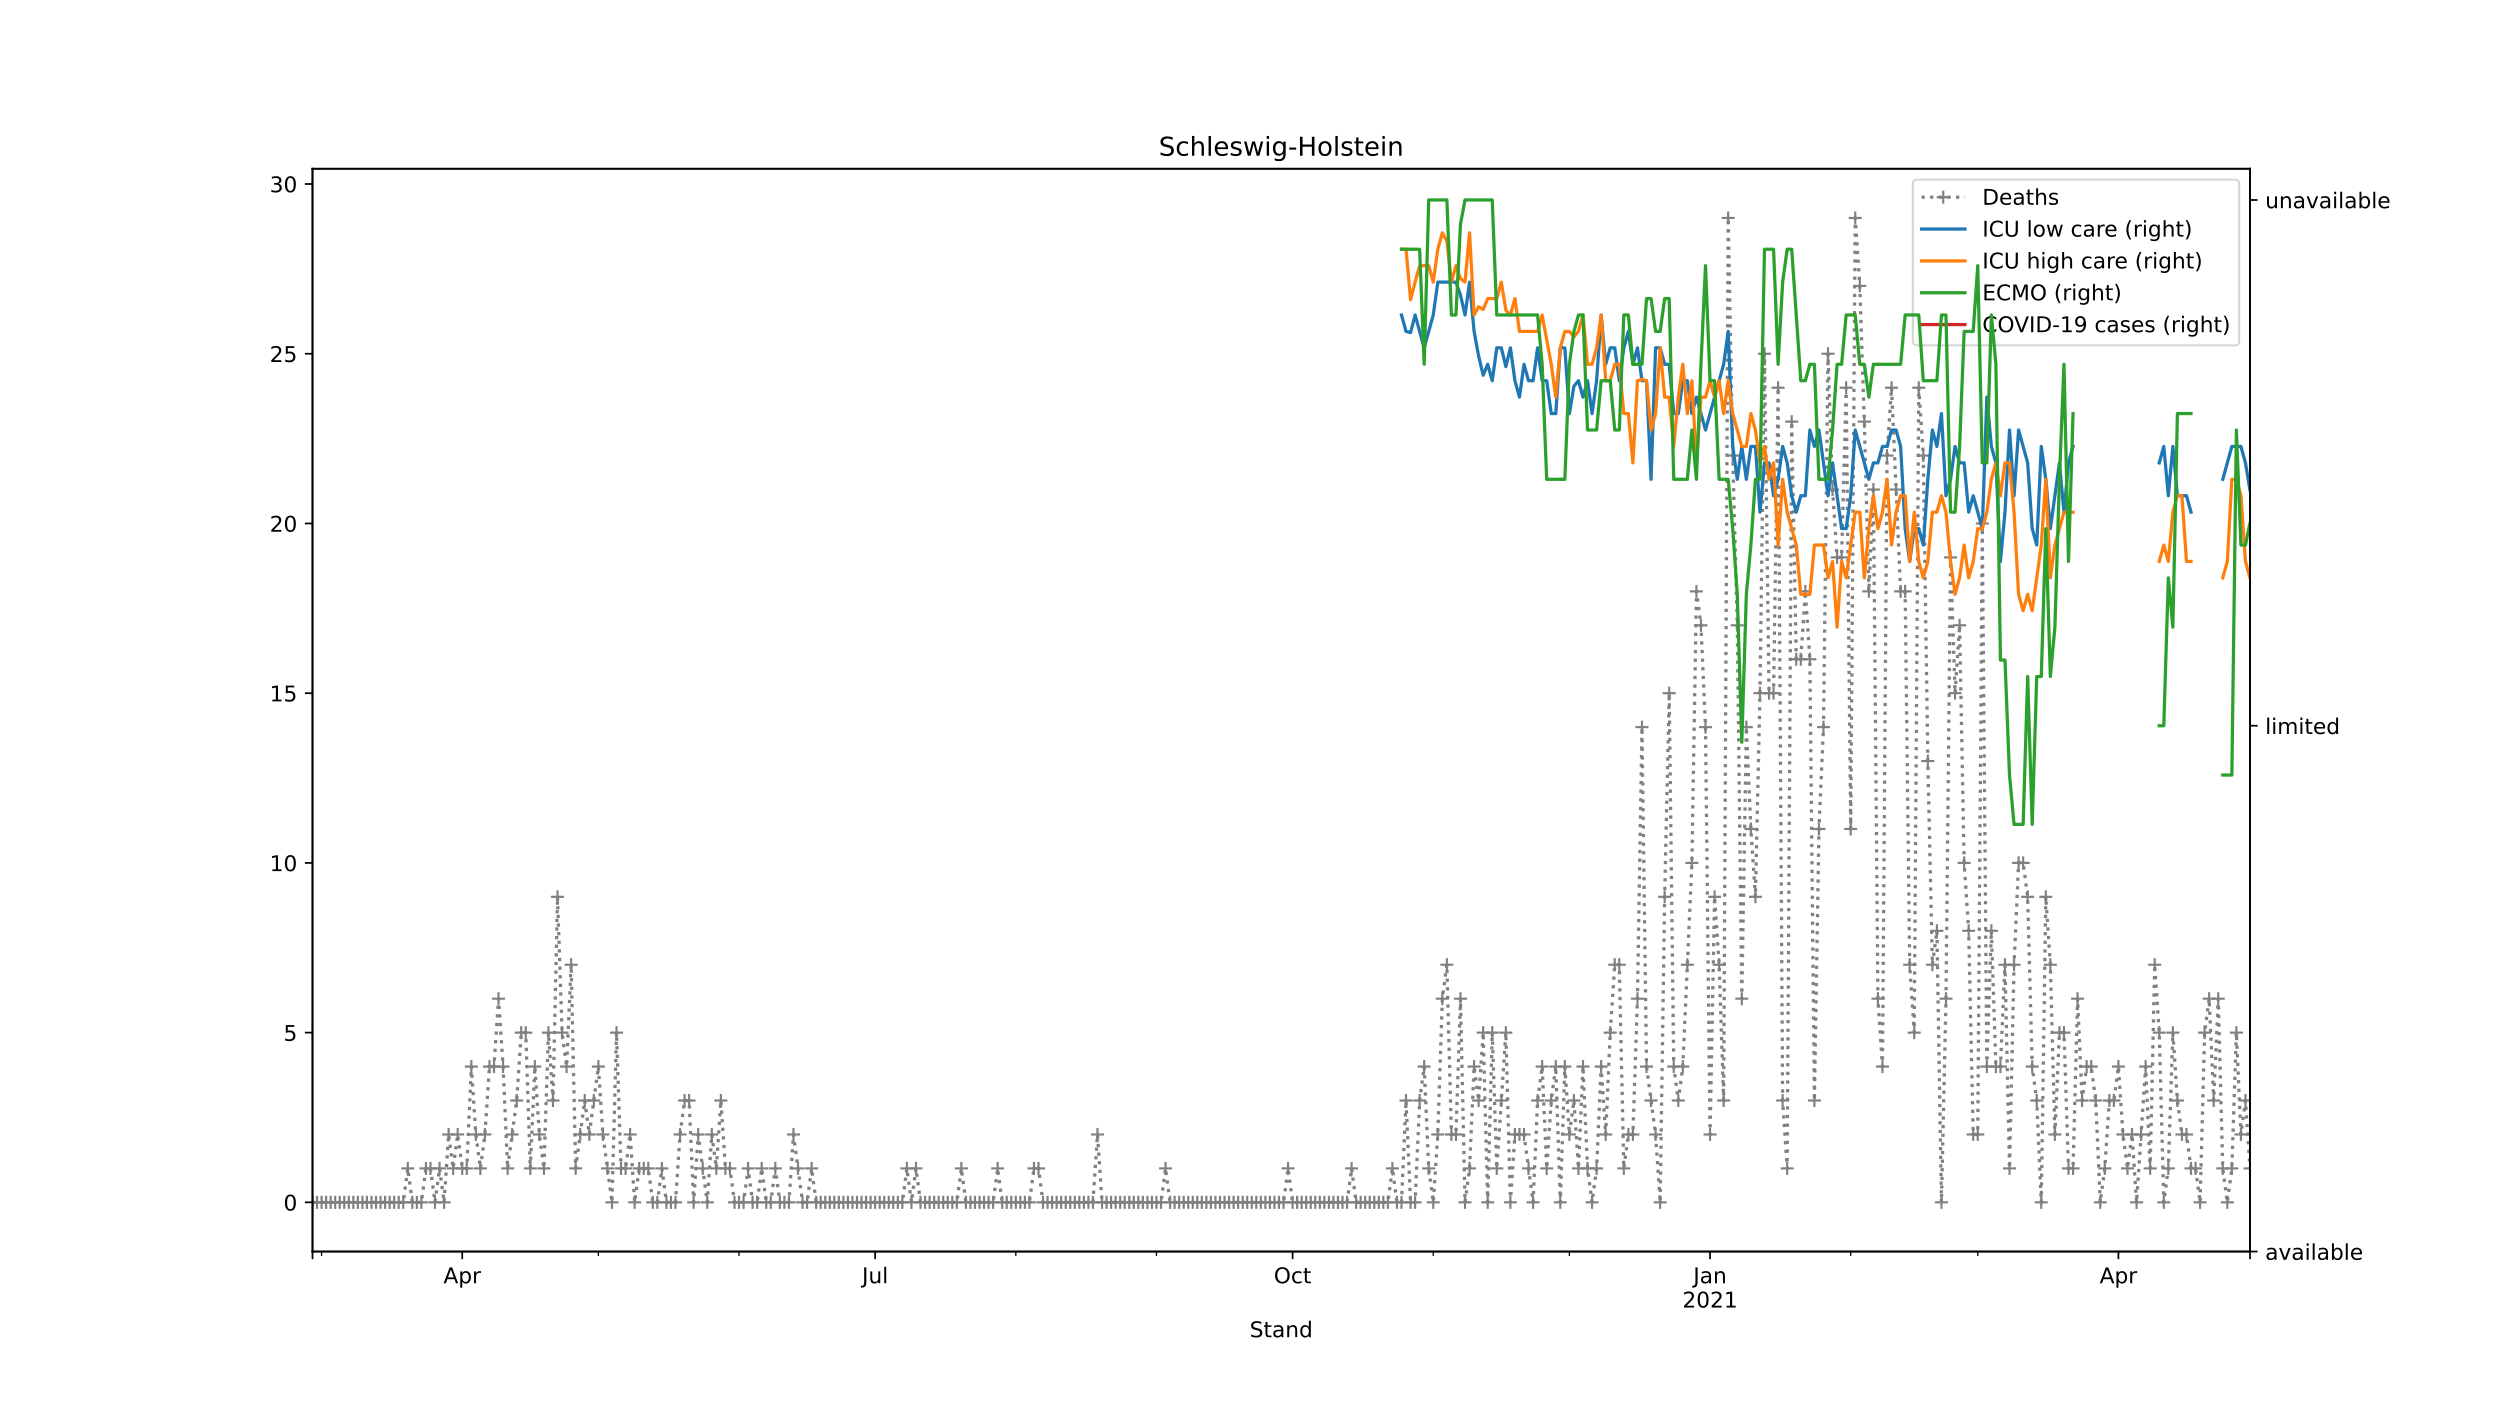 <?xml version="1.0" encoding="utf-8" standalone="no"?>
<!DOCTYPE svg PUBLIC "-//W3C//DTD SVG 1.1//EN"
  "http://www.w3.org/Graphics/SVG/1.1/DTD/svg11.dtd">
<!-- Created with matplotlib (https://matplotlib.org/) -->
<svg height="648pt" version="1.1" viewBox="0 0 1152 648" width="1152pt" xmlns="http://www.w3.org/2000/svg" xmlns:xlink="http://www.w3.org/1999/xlink">
 <defs>
  <style type="text/css">
*{stroke-linecap:butt;stroke-linejoin:round;}
  </style>
 </defs>
 <g id="figure_1">
  <g id="patch_1">
   <path d="M 0 648 
L 1152 648 
L 1152 0 
L 0 0 
z
" style="fill:#ffffff;"/>
  </g>
  <g id="axes_1">
   <g id="patch_2">
    <path d="M 144 576.72 
L 1036.8 576.72 
L 1036.8 77.76 
L 144 77.76 
z
" style="fill:#ffffff;"/>
   </g>
   <g id="matplotlib.axis_1">
    <g id="xtick_1">
     <g id="line2d_1">
      <defs>
       <path d="M 0 0 
L 0 3.5 
" id="m509ad2c501" style="stroke:#000000;stroke-width:0.8;"/>
      </defs>
      <g>
       <use style="stroke:#000000;stroke-width:0.8;" x="144" xlink:href="#m509ad2c501" y="576.72"/>
      </g>
     </g>
    </g>
    <g id="xtick_2">
     <g id="line2d_2">
      <g>
       <use style="stroke:#000000;stroke-width:0.8;" x="212.999" xlink:href="#m509ad2c501" y="576.72"/>
      </g>
     </g>
     <g id="text_1">
      <!-- Apr -->
      <defs>
       <path d="M 34.188 63.188 
L 20.797 26.906 
L 47.609 26.906 
z
M 28.609 72.906 
L 39.797 72.906 
L 67.578 0 
L 57.328 0 
L 50.688 18.703 
L 17.828 18.703 
L 11.188 0 
L 0.781 0 
z
" id="DejaVuSans-65"/>
       <path d="M 18.109 8.203 
L 18.109 -20.797 
L 9.078 -20.797 
L 9.078 54.688 
L 18.109 54.688 
L 18.109 46.391 
Q 20.953 51.266 25.266 53.625 
Q 29.594 56 35.594 56 
Q 45.562 56 51.781 48.094 
Q 58.016 40.188 58.016 27.297 
Q 58.016 14.406 51.781 6.484 
Q 45.562 -1.422 35.594 -1.422 
Q 29.594 -1.422 25.266 0.953 
Q 20.953 3.328 18.109 8.203 
z
M 48.688 27.297 
Q 48.688 37.203 44.609 42.844 
Q 40.531 48.484 33.406 48.484 
Q 26.266 48.484 22.188 42.844 
Q 18.109 37.203 18.109 27.297 
Q 18.109 17.391 22.188 11.75 
Q 26.266 6.109 33.406 6.109 
Q 40.531 6.109 44.609 11.75 
Q 48.688 17.391 48.688 27.297 
z
" id="DejaVuSans-112"/>
       <path d="M 41.109 46.297 
Q 39.594 47.172 37.812 47.578 
Q 36.031 48 33.891 48 
Q 26.266 48 22.188 43.047 
Q 18.109 38.094 18.109 28.812 
L 18.109 0 
L 9.078 0 
L 9.078 54.688 
L 18.109 54.688 
L 18.109 46.188 
Q 20.953 51.172 25.484 53.578 
Q 30.031 56 36.531 56 
Q 37.453 56 38.578 55.875 
Q 39.703 55.766 41.062 55.516 
z
" id="DejaVuSans-114"/>
      </defs>
      <g transform="translate(204.349 591.318)scale(0.1 -0.1)">
       <use xlink:href="#DejaVuSans-65"/>
       <use x="68.408" xlink:href="#DejaVuSans-112"/>
       <use x="131.885" xlink:href="#DejaVuSans-114"/>
      </g>
     </g>
    </g>
    <g id="xtick_3">
     <g id="line2d_3">
      <g>
       <use style="stroke:#000000;stroke-width:0.8;" x="403.267" xlink:href="#m509ad2c501" y="576.72"/>
      </g>
     </g>
     <g id="text_2">
      <!-- Jul -->
      <defs>
       <path d="M 9.812 72.906 
L 19.672 72.906 
L 19.672 5.078 
Q 19.672 -8.109 14.672 -14.062 
Q 9.672 -20.016 -1.422 -20.016 
L -5.172 -20.016 
L -5.172 -11.719 
L -2.094 -11.719 
Q 4.438 -11.719 7.125 -8.047 
Q 9.812 -4.391 9.812 5.078 
z
" id="DejaVuSans-74"/>
       <path d="M 8.5 21.578 
L 8.5 54.688 
L 17.484 54.688 
L 17.484 21.922 
Q 17.484 14.156 20.5 10.266 
Q 23.531 6.391 29.594 6.391 
Q 36.859 6.391 41.078 11.031 
Q 45.312 15.672 45.312 23.688 
L 45.312 54.688 
L 54.297 54.688 
L 54.297 0 
L 45.312 0 
L 45.312 8.406 
Q 42.047 3.422 37.719 1 
Q 33.406 -1.422 27.688 -1.422 
Q 18.266 -1.422 13.375 4.438 
Q 8.5 10.297 8.5 21.578 
z
M 31.109 56 
z
" id="DejaVuSans-117"/>
       <path d="M 9.422 75.984 
L 18.406 75.984 
L 18.406 0 
L 9.422 0 
z
" id="DejaVuSans-108"/>
      </defs>
      <g transform="translate(397.235 591.318)scale(0.1 -0.1)">
       <use xlink:href="#DejaVuSans-74"/>
       <use x="29.492" xlink:href="#DejaVuSans-117"/>
       <use x="92.871" xlink:href="#DejaVuSans-108"/>
      </g>
     </g>
    </g>
    <g id="xtick_4">
     <g id="line2d_4">
      <g>
       <use style="stroke:#000000;stroke-width:0.8;" x="595.627" xlink:href="#m509ad2c501" y="576.72"/>
      </g>
     </g>
     <g id="text_3">
      <!-- Oct -->
      <defs>
       <path d="M 39.406 66.219 
Q 28.656 66.219 22.328 58.203 
Q 16.016 50.203 16.016 36.375 
Q 16.016 22.609 22.328 14.594 
Q 28.656 6.594 39.406 6.594 
Q 50.141 6.594 56.422 14.594 
Q 62.703 22.609 62.703 36.375 
Q 62.703 50.203 56.422 58.203 
Q 50.141 66.219 39.406 66.219 
z
M 39.406 74.219 
Q 54.734 74.219 63.906 63.938 
Q 73.094 53.656 73.094 36.375 
Q 73.094 19.141 63.906 8.859 
Q 54.734 -1.422 39.406 -1.422 
Q 24.031 -1.422 14.812 8.828 
Q 5.609 19.094 5.609 36.375 
Q 5.609 53.656 14.812 63.938 
Q 24.031 74.219 39.406 74.219 
z
" id="DejaVuSans-79"/>
       <path d="M 48.781 52.594 
L 48.781 44.188 
Q 44.969 46.297 41.141 47.344 
Q 37.312 48.391 33.406 48.391 
Q 24.656 48.391 19.812 42.844 
Q 14.984 37.312 14.984 27.297 
Q 14.984 17.281 19.812 11.734 
Q 24.656 6.203 33.406 6.203 
Q 37.312 6.203 41.141 7.25 
Q 44.969 8.297 48.781 10.406 
L 48.781 2.094 
Q 45.016 0.344 40.984 -0.531 
Q 36.969 -1.422 32.422 -1.422 
Q 20.062 -1.422 12.781 6.344 
Q 5.516 14.109 5.516 27.297 
Q 5.516 40.672 12.859 48.328 
Q 20.219 56 33.016 56 
Q 37.156 56 41.109 55.141 
Q 45.062 54.297 48.781 52.594 
z
" id="DejaVuSans-99"/>
       <path d="M 18.312 70.219 
L 18.312 54.688 
L 36.812 54.688 
L 36.812 47.703 
L 18.312 47.703 
L 18.312 18.016 
Q 18.312 11.328 20.141 9.422 
Q 21.969 7.516 27.594 7.516 
L 36.812 7.516 
L 36.812 0 
L 27.594 0 
Q 17.188 0 13.234 3.875 
Q 9.281 7.766 9.281 18.016 
L 9.281 47.703 
L 2.688 47.703 
L 2.688 54.688 
L 9.281 54.688 
L 9.281 70.219 
z
" id="DejaVuSans-116"/>
      </defs>
      <g transform="translate(586.982 591.318)scale(0.1 -0.1)">
       <use xlink:href="#DejaVuSans-79"/>
       <use x="78.711" xlink:href="#DejaVuSans-99"/>
       <use x="133.691" xlink:href="#DejaVuSans-116"/>
      </g>
     </g>
    </g>
    <g id="xtick_5">
     <g id="line2d_5">
      <g>
       <use style="stroke:#000000;stroke-width:0.8;" x="787.987" xlink:href="#m509ad2c501" y="576.72"/>
      </g>
     </g>
     <g id="text_4">
      <!-- Jan -->
      <defs>
       <path d="M 34.281 27.484 
Q 23.391 27.484 19.188 25 
Q 14.984 22.516 14.984 16.5 
Q 14.984 11.719 18.141 8.906 
Q 21.297 6.109 26.703 6.109 
Q 34.188 6.109 38.703 11.406 
Q 43.219 16.703 43.219 25.484 
L 43.219 27.484 
z
M 52.203 31.203 
L 52.203 0 
L 43.219 0 
L 43.219 8.297 
Q 40.141 3.328 35.547 0.953 
Q 30.953 -1.422 24.312 -1.422 
Q 15.922 -1.422 10.953 3.297 
Q 6 8.016 6 15.922 
Q 6 25.141 12.172 29.828 
Q 18.359 34.516 30.609 34.516 
L 43.219 34.516 
L 43.219 35.406 
Q 43.219 41.609 39.141 45 
Q 35.062 48.391 27.688 48.391 
Q 23 48.391 18.547 47.266 
Q 14.109 46.141 10.016 43.891 
L 10.016 52.203 
Q 14.938 54.109 19.578 55.047 
Q 24.219 56 28.609 56 
Q 40.484 56 46.344 49.844 
Q 52.203 43.703 52.203 31.203 
z
" id="DejaVuSans-97"/>
       <path d="M 54.891 33.016 
L 54.891 0 
L 45.906 0 
L 45.906 32.719 
Q 45.906 40.484 42.875 44.328 
Q 39.844 48.188 33.797 48.188 
Q 26.516 48.188 22.312 43.547 
Q 18.109 38.922 18.109 30.906 
L 18.109 0 
L 9.078 0 
L 9.078 54.688 
L 18.109 54.688 
L 18.109 46.188 
Q 21.344 51.125 25.703 53.562 
Q 30.078 56 35.797 56 
Q 45.219 56 50.047 50.172 
Q 54.891 44.344 54.891 33.016 
z
" id="DejaVuSans-110"/>
      </defs>
      <g transform="translate(780.279 591.318)scale(0.1 -0.1)">
       <use xlink:href="#DejaVuSans-74"/>
       <use x="29.492" xlink:href="#DejaVuSans-97"/>
       <use x="90.771" xlink:href="#DejaVuSans-110"/>
      </g>
      <!-- 2021 -->
      <defs>
       <path d="M 19.188 8.297 
L 53.609 8.297 
L 53.609 0 
L 7.328 0 
L 7.328 8.297 
Q 12.938 14.109 22.625 23.891 
Q 32.328 33.688 34.812 36.531 
Q 39.547 41.844 41.422 45.531 
Q 43.312 49.219 43.312 52.781 
Q 43.312 58.594 39.234 62.25 
Q 35.156 65.922 28.609 65.922 
Q 23.969 65.922 18.812 64.312 
Q 13.672 62.703 7.812 59.422 
L 7.812 69.391 
Q 13.766 71.781 18.938 73 
Q 24.125 74.219 28.422 74.219 
Q 39.75 74.219 46.484 68.547 
Q 53.219 62.891 53.219 53.422 
Q 53.219 48.922 51.531 44.891 
Q 49.859 40.875 45.406 35.406 
Q 44.188 33.984 37.641 27.219 
Q 31.109 20.453 19.188 8.297 
z
" id="DejaVuSans-50"/>
       <path d="M 31.781 66.406 
Q 24.172 66.406 20.328 58.906 
Q 16.5 51.422 16.5 36.375 
Q 16.5 21.391 20.328 13.891 
Q 24.172 6.391 31.781 6.391 
Q 39.453 6.391 43.281 13.891 
Q 47.125 21.391 47.125 36.375 
Q 47.125 51.422 43.281 58.906 
Q 39.453 66.406 31.781 66.406 
z
M 31.781 74.219 
Q 44.047 74.219 50.516 64.516 
Q 56.984 54.828 56.984 36.375 
Q 56.984 17.969 50.516 8.266 
Q 44.047 -1.422 31.781 -1.422 
Q 19.531 -1.422 13.062 8.266 
Q 6.594 17.969 6.594 36.375 
Q 6.594 54.828 13.062 64.516 
Q 19.531 74.219 31.781 74.219 
z
" id="DejaVuSans-48"/>
       <path d="M 12.406 8.297 
L 28.516 8.297 
L 28.516 63.922 
L 10.984 60.406 
L 10.984 69.391 
L 28.422 72.906 
L 38.281 72.906 
L 38.281 8.297 
L 54.391 8.297 
L 54.391 0 
L 12.406 0 
z
" id="DejaVuSans-49"/>
      </defs>
      <g transform="translate(775.262 602.516)scale(0.1 -0.1)">
       <use xlink:href="#DejaVuSans-50"/>
       <use x="63.623" xlink:href="#DejaVuSans-48"/>
       <use x="127.246" xlink:href="#DejaVuSans-50"/>
       <use x="190.869" xlink:href="#DejaVuSans-49"/>
      </g>
     </g>
    </g>
    <g id="xtick_6">
     <g id="line2d_6">
      <g>
       <use style="stroke:#000000;stroke-width:0.8;" x="976.165" xlink:href="#m509ad2c501" y="576.72"/>
      </g>
     </g>
     <g id="text_5">
      <!-- Apr -->
      <g transform="translate(967.515 591.318)scale(0.1 -0.1)">
       <use xlink:href="#DejaVuSans-65"/>
       <use x="68.408" xlink:href="#DejaVuSans-112"/>
       <use x="131.885" xlink:href="#DejaVuSans-114"/>
      </g>
     </g>
    </g>
    <g id="xtick_7">
     <g id="line2d_7">
      <g>
       <use style="stroke:#000000;stroke-width:0.8;" x="1036.8" xlink:href="#m509ad2c501" y="576.72"/>
      </g>
     </g>
    </g>
    <g id="xtick_8">
     <g id="line2d_8">
      <defs>
       <path d="M 0 0 
L 0 2 
" id="mc2063f6636" style="stroke:#000000;stroke-width:0.6;"/>
      </defs>
      <g>
       <use style="stroke:#000000;stroke-width:0.6;" x="148.182" xlink:href="#mc2063f6636" y="576.72"/>
      </g>
     </g>
    </g>
    <g id="xtick_9">
     <g id="line2d_9">
      <g>
       <use style="stroke:#000000;stroke-width:0.6;" x="275.725" xlink:href="#mc2063f6636" y="576.72"/>
      </g>
     </g>
    </g>
    <g id="xtick_10">
     <g id="line2d_10">
      <g>
       <use style="stroke:#000000;stroke-width:0.6;" x="340.541" xlink:href="#mc2063f6636" y="576.72"/>
      </g>
     </g>
    </g>
    <g id="xtick_11">
     <g id="line2d_11">
      <g>
       <use style="stroke:#000000;stroke-width:0.6;" x="468.084" xlink:href="#mc2063f6636" y="576.72"/>
      </g>
     </g>
    </g>
    <g id="xtick_12">
     <g id="line2d_12">
      <g>
       <use style="stroke:#000000;stroke-width:0.6;" x="532.901" xlink:href="#mc2063f6636" y="576.72"/>
      </g>
     </g>
    </g>
    <g id="xtick_13">
     <g id="line2d_13">
      <g>
       <use style="stroke:#000000;stroke-width:0.6;" x="660.444" xlink:href="#mc2063f6636" y="576.72"/>
      </g>
     </g>
    </g>
    <g id="xtick_14">
     <g id="line2d_14">
      <g>
       <use style="stroke:#000000;stroke-width:0.6;" x="723.17" xlink:href="#mc2063f6636" y="576.72"/>
      </g>
     </g>
    </g>
    <g id="xtick_15">
     <g id="line2d_15">
      <g>
       <use style="stroke:#000000;stroke-width:0.6;" x="852.804" xlink:href="#mc2063f6636" y="576.72"/>
      </g>
     </g>
    </g>
    <g id="xtick_16">
     <g id="line2d_16">
      <g>
       <use style="stroke:#000000;stroke-width:0.6;" x="911.348" xlink:href="#mc2063f6636" y="576.72"/>
      </g>
     </g>
    </g>
    <g id="text_6">
     <!-- Stand -->
     <defs>
      <path d="M 53.516 70.516 
L 53.516 60.891 
Q 47.906 63.578 42.922 64.891 
Q 37.938 66.219 33.297 66.219 
Q 25.25 66.219 20.875 63.094 
Q 16.5 59.969 16.5 54.203 
Q 16.5 49.359 19.406 46.891 
Q 22.312 44.438 30.422 42.922 
L 36.375 41.703 
Q 47.406 39.594 52.656 34.297 
Q 57.906 29 57.906 20.125 
Q 57.906 9.516 50.797 4.047 
Q 43.703 -1.422 29.984 -1.422 
Q 24.812 -1.422 18.969 -0.25 
Q 13.141 0.922 6.891 3.219 
L 6.891 13.375 
Q 12.891 10.016 18.656 8.297 
Q 24.422 6.594 29.984 6.594 
Q 38.422 6.594 43.016 9.906 
Q 47.609 13.234 47.609 19.391 
Q 47.609 24.75 44.312 27.781 
Q 41.016 30.812 33.5 32.328 
L 27.484 33.5 
Q 16.453 35.688 11.516 40.375 
Q 6.594 45.062 6.594 53.422 
Q 6.594 63.094 13.406 68.656 
Q 20.219 74.219 32.172 74.219 
Q 37.312 74.219 42.625 73.281 
Q 47.953 72.359 53.516 70.516 
z
" id="DejaVuSans-83"/>
      <path d="M 45.406 46.391 
L 45.406 75.984 
L 54.391 75.984 
L 54.391 0 
L 45.406 0 
L 45.406 8.203 
Q 42.578 3.328 38.25 0.953 
Q 33.938 -1.422 27.875 -1.422 
Q 17.969 -1.422 11.734 6.484 
Q 5.516 14.406 5.516 27.297 
Q 5.516 40.188 11.734 48.094 
Q 17.969 56 27.875 56 
Q 33.938 56 38.25 53.625 
Q 42.578 51.266 45.406 46.391 
z
M 14.797 27.297 
Q 14.797 17.391 18.875 11.75 
Q 22.953 6.109 30.078 6.109 
Q 37.203 6.109 41.297 11.75 
Q 45.406 17.391 45.406 27.297 
Q 45.406 37.203 41.297 42.844 
Q 37.203 48.484 30.078 48.484 
Q 22.953 48.484 18.875 42.844 
Q 14.797 37.203 14.797 27.297 
z
" id="DejaVuSans-100"/>
     </defs>
     <g transform="translate(575.859 616.194)scale(0.1 -0.1)">
      <use xlink:href="#DejaVuSans-83"/>
      <use x="63.477" xlink:href="#DejaVuSans-116"/>
      <use x="102.686" xlink:href="#DejaVuSans-97"/>
      <use x="163.965" xlink:href="#DejaVuSans-110"/>
      <use x="227.344" xlink:href="#DejaVuSans-100"/>
     </g>
    </g>
   </g>
   <g id="matplotlib.axis_2">
    <g id="ytick_1">
     <g id="line2d_17">
      <defs>
       <path d="M 0 0 
L -3.5 0 
" id="m9b41b0e291" style="stroke:#000000;stroke-width:0.8;"/>
      </defs>
      <g>
       <use style="stroke:#000000;stroke-width:0.8;" x="144" xlink:href="#m9b41b0e291" y="554.04"/>
      </g>
     </g>
     <g id="text_7">
      <!-- 0 -->
      <g transform="translate(130.637 557.839)scale(0.1 -0.1)">
       <use xlink:href="#DejaVuSans-48"/>
      </g>
     </g>
    </g>
    <g id="ytick_2">
     <g id="line2d_18">
      <g>
       <use style="stroke:#000000;stroke-width:0.8;" x="144" xlink:href="#m9b41b0e291" y="475.833"/>
      </g>
     </g>
     <g id="text_8">
      <!-- 5 -->
      <defs>
       <path d="M 10.797 72.906 
L 49.516 72.906 
L 49.516 64.594 
L 19.828 64.594 
L 19.828 46.734 
Q 21.969 47.469 24.109 47.828 
Q 26.266 48.188 28.422 48.188 
Q 40.625 48.188 47.75 41.5 
Q 54.891 34.812 54.891 23.391 
Q 54.891 11.625 47.562 5.094 
Q 40.234 -1.422 26.906 -1.422 
Q 22.312 -1.422 17.547 -0.641 
Q 12.797 0.141 7.719 1.703 
L 7.719 11.625 
Q 12.109 9.234 16.797 8.062 
Q 21.484 6.891 26.703 6.891 
Q 35.156 6.891 40.078 11.328 
Q 45.016 15.766 45.016 23.391 
Q 45.016 31 40.078 35.438 
Q 35.156 39.891 26.703 39.891 
Q 22.75 39.891 18.812 39.016 
Q 14.891 38.141 10.797 36.281 
z
" id="DejaVuSans-53"/>
      </defs>
      <g transform="translate(130.637 479.632)scale(0.1 -0.1)">
       <use xlink:href="#DejaVuSans-53"/>
      </g>
     </g>
    </g>
    <g id="ytick_3">
     <g id="line2d_19">
      <g>
       <use style="stroke:#000000;stroke-width:0.8;" x="144" xlink:href="#m9b41b0e291" y="397.626"/>
      </g>
     </g>
     <g id="text_9">
      <!-- 10 -->
      <g transform="translate(124.275 401.425)scale(0.1 -0.1)">
       <use xlink:href="#DejaVuSans-49"/>
       <use x="63.623" xlink:href="#DejaVuSans-48"/>
      </g>
     </g>
    </g>
    <g id="ytick_4">
     <g id="line2d_20">
      <g>
       <use style="stroke:#000000;stroke-width:0.8;" x="144" xlink:href="#m9b41b0e291" y="319.419"/>
      </g>
     </g>
     <g id="text_10">
      <!-- 15 -->
      <g transform="translate(124.275 323.219)scale(0.1 -0.1)">
       <use xlink:href="#DejaVuSans-49"/>
       <use x="63.623" xlink:href="#DejaVuSans-53"/>
      </g>
     </g>
    </g>
    <g id="ytick_5">
     <g id="line2d_21">
      <g>
       <use style="stroke:#000000;stroke-width:0.8;" x="144" xlink:href="#m9b41b0e291" y="241.212"/>
      </g>
     </g>
     <g id="text_11">
      <!-- 20 -->
      <g transform="translate(124.275 245.012)scale(0.1 -0.1)">
       <use xlink:href="#DejaVuSans-50"/>
       <use x="63.623" xlink:href="#DejaVuSans-48"/>
      </g>
     </g>
    </g>
    <g id="ytick_6">
     <g id="line2d_22">
      <g>
       <use style="stroke:#000000;stroke-width:0.8;" x="144" xlink:href="#m9b41b0e291" y="163.006"/>
      </g>
     </g>
     <g id="text_12">
      <!-- 25 -->
      <g transform="translate(124.275 166.805)scale(0.1 -0.1)">
       <use xlink:href="#DejaVuSans-50"/>
       <use x="63.623" xlink:href="#DejaVuSans-53"/>
      </g>
     </g>
    </g>
    <g id="ytick_7">
     <g id="line2d_23">
      <g>
       <use style="stroke:#000000;stroke-width:0.8;" x="144" xlink:href="#m9b41b0e291" y="84.799"/>
      </g>
     </g>
     <g id="text_13">
      <!-- 30 -->
      <defs>
       <path d="M 40.578 39.312 
Q 47.656 37.797 51.625 33 
Q 55.609 28.219 55.609 21.188 
Q 55.609 10.406 48.188 4.484 
Q 40.766 -1.422 27.094 -1.422 
Q 22.516 -1.422 17.656 -0.516 
Q 12.797 0.391 7.625 2.203 
L 7.625 11.719 
Q 11.719 9.328 16.594 8.109 
Q 21.484 6.891 26.812 6.891 
Q 36.078 6.891 40.938 10.547 
Q 45.797 14.203 45.797 21.188 
Q 45.797 27.641 41.281 31.266 
Q 36.766 34.906 28.719 34.906 
L 20.219 34.906 
L 20.219 43.016 
L 29.109 43.016 
Q 36.375 43.016 40.234 45.922 
Q 44.094 48.828 44.094 54.297 
Q 44.094 59.906 40.109 62.906 
Q 36.141 65.922 28.719 65.922 
Q 24.656 65.922 20.016 65.031 
Q 15.375 64.156 9.812 62.312 
L 9.812 71.094 
Q 15.438 72.656 20.344 73.438 
Q 25.25 74.219 29.594 74.219 
Q 40.828 74.219 47.359 69.109 
Q 53.906 64.016 53.906 55.328 
Q 53.906 49.266 50.438 45.094 
Q 46.969 40.922 40.578 39.312 
z
" id="DejaVuSans-51"/>
      </defs>
      <g transform="translate(124.275 88.598)scale(0.1 -0.1)">
       <use xlink:href="#DejaVuSans-51"/>
       <use x="63.623" xlink:href="#DejaVuSans-48"/>
      </g>
     </g>
    </g>
   </g>
   <g id="line2d_24">
    <path clip-path="url(#p4860fd663c)" d="M 144 554.04 
L 185.817 554.04 
L 187.908 538.399 
L 189.999 554.04 
L 194.181 554.04 
L 196.272 538.399 
L 198.363 538.399 
L 200.453 554.04 
L 202.544 538.399 
L 204.635 554.04 
L 206.726 522.757 
L 208.817 538.399 
L 210.908 522.757 
L 212.999 538.399 
L 215.089 538.399 
L 217.18 491.474 
L 219.271 522.757 
L 221.362 538.399 
L 223.453 522.757 
L 225.544 491.474 
L 227.635 491.474 
L 229.726 460.192 
L 231.816 491.474 
L 233.907 538.399 
L 238.089 507.116 
L 240.18 475.833 
L 242.271 475.833 
L 244.362 538.399 
L 246.452 491.474 
L 248.543 522.757 
L 250.634 538.399 
L 252.725 475.833 
L 254.816 507.116 
L 256.907 413.268 
L 258.998 475.833 
L 261.089 491.474 
L 263.179 444.55 
L 265.27 538.399 
L 269.452 507.116 
L 271.543 522.757 
L 275.725 491.474 
L 277.815 522.757 
L 281.997 554.04 
L 284.088 475.833 
L 286.179 538.399 
L 288.27 538.399 
L 290.361 522.757 
L 292.452 554.04 
L 294.542 538.399 
L 298.724 538.399 
L 300.815 554.04 
L 302.906 554.04 
L 304.997 538.399 
L 307.088 554.04 
L 311.269 554.04 
L 313.36 522.757 
L 315.451 507.116 
L 317.542 507.116 
L 319.633 554.04 
L 321.724 522.757 
L 325.905 554.04 
L 327.996 522.757 
L 330.087 538.399 
L 332.178 507.116 
L 334.269 538.399 
L 336.36 538.399 
L 338.451 554.04 
L 342.632 554.04 
L 344.723 538.399 
L 346.814 554.04 
L 348.905 554.04 
L 350.996 538.399 
L 353.087 554.04 
L 355.178 554.04 
L 357.268 538.399 
L 359.359 554.04 
L 363.541 554.04 
L 365.632 522.757 
L 369.814 554.04 
L 371.904 554.04 
L 373.995 538.399 
L 376.086 554.04 
L 415.813 554.04 
L 417.904 538.399 
L 419.994 554.04 
L 422.085 538.399 
L 424.176 554.04 
L 440.903 554.04 
L 442.994 538.399 
L 445.085 554.04 
L 457.63 554.04 
L 459.721 538.399 
L 461.812 554.04 
L 474.357 554.04 
L 476.448 538.399 
L 478.539 538.399 
L 480.63 554.04 
L 503.629 554.04 
L 505.72 522.757 
L 507.811 554.04 
L 534.992 554.04 
L 537.083 538.399 
L 539.174 554.04 
L 591.445 554.04 
L 593.536 538.399 
L 595.627 554.04 
L 620.718 554.04 
L 622.808 538.399 
L 624.899 554.04 
L 639.535 554.04 
L 641.626 538.399 
L 643.717 554.04 
L 645.808 554.04 
L 647.899 507.116 
L 649.99 554.04 
L 652.081 554.04 
L 654.171 507.116 
L 656.262 491.474 
L 658.353 538.399 
L 660.444 554.04 
L 662.535 522.757 
L 664.626 460.192 
L 666.717 444.55 
L 668.807 522.757 
L 670.898 522.757 
L 672.989 460.192 
L 675.08 554.04 
L 677.171 538.399 
L 679.262 491.474 
L 681.353 507.116 
L 683.444 475.833 
L 685.534 554.04 
L 687.625 475.833 
L 689.716 538.399 
L 693.898 475.833 
L 695.989 554.04 
L 698.08 522.757 
L 702.261 522.757 
L 706.443 554.04 
L 708.534 507.116 
L 710.625 491.474 
L 712.716 538.399 
L 714.807 507.116 
L 716.897 491.474 
L 718.988 554.04 
L 721.079 491.474 
L 723.17 522.757 
L 725.261 507.116 
L 727.352 538.399 
L 729.443 491.474 
L 731.533 538.399 
L 733.624 554.04 
L 735.715 538.399 
L 737.806 491.474 
L 739.897 522.757 
L 741.988 475.833 
L 744.079 444.55 
L 746.17 444.55 
L 748.26 538.399 
L 750.351 522.757 
L 752.442 522.757 
L 754.533 460.192 
L 756.624 335.061 
L 758.715 491.474 
L 762.896 522.757 
L 764.987 554.04 
L 767.078 413.268 
L 769.169 319.419 
L 771.26 491.474 
L 773.351 507.116 
L 775.442 491.474 
L 779.623 397.626 
L 781.714 272.495 
L 783.805 288.137 
L 785.896 335.061 
L 787.987 522.757 
L 790.078 413.268 
L 792.169 444.55 
L 794.259 507.116 
L 796.35 100.44 
L 798.441 209.93 
L 800.532 288.137 
L 802.623 460.192 
L 804.714 335.061 
L 806.805 381.985 
L 808.896 413.268 
L 810.986 319.419 
L 813.077 163.006 
L 815.168 319.419 
L 817.259 319.419 
L 819.35 178.647 
L 821.441 507.116 
L 823.532 538.399 
L 825.622 194.288 
L 827.713 303.778 
L 829.804 303.778 
L 831.895 272.495 
L 833.986 303.778 
L 836.077 507.116 
L 838.168 381.985 
L 840.259 335.061 
L 842.349 163.006 
L 844.44 225.571 
L 846.531 256.854 
L 848.622 256.854 
L 850.713 178.647 
L 852.804 381.985 
L 854.895 100.44 
L 856.985 131.723 
L 859.076 194.288 
L 861.167 272.495 
L 863.258 225.571 
L 865.349 460.192 
L 867.44 491.474 
L 869.531 209.93 
L 871.622 178.647 
L 875.803 272.495 
L 877.894 272.495 
L 879.985 444.55 
L 882.076 475.833 
L 884.167 178.647 
L 886.258 209.93 
L 888.348 350.702 
L 890.439 444.55 
L 892.53 428.909 
L 894.621 554.04 
L 896.712 460.192 
L 898.803 256.854 
L 900.894 319.419 
L 902.985 288.137 
L 905.075 397.626 
L 907.166 428.909 
L 909.257 522.757 
L 911.348 522.757 
L 913.439 241.212 
L 915.53 491.474 
L 917.621 428.909 
L 919.711 491.474 
L 921.802 491.474 
L 923.893 444.55 
L 925.984 538.399 
L 928.075 444.55 
L 930.166 397.626 
L 932.257 397.626 
L 934.348 413.268 
L 936.438 491.474 
L 938.529 507.116 
L 940.62 554.04 
L 942.711 413.268 
L 944.802 444.55 
L 946.893 522.757 
L 948.984 475.833 
L 951.074 475.833 
L 953.165 538.399 
L 955.256 538.399 
L 957.347 460.192 
L 959.438 507.116 
L 961.529 491.474 
L 963.62 491.474 
L 965.711 507.116 
L 967.801 554.04 
L 969.892 538.399 
L 971.983 507.116 
L 974.074 507.116 
L 976.165 491.474 
L 978.256 522.757 
L 980.347 538.399 
L 982.437 522.757 
L 984.528 554.04 
L 988.71 491.474 
L 990.801 538.399 
L 992.892 444.55 
L 994.983 475.833 
L 997.074 554.04 
L 999.164 538.399 
L 1001.255 475.833 
L 1003.346 507.116 
L 1005.437 522.757 
L 1007.528 522.757 
L 1009.619 538.399 
L 1011.71 538.399 
L 1013.8 554.04 
L 1015.891 475.833 
L 1017.982 460.192 
L 1020.073 507.116 
L 1022.164 460.192 
L 1024.255 538.399 
L 1026.346 554.04 
L 1028.437 538.399 
L 1030.527 475.833 
L 1032.618 522.757 
L 1034.709 507.116 
L 1036.8 538.399 
L 1036.8 538.399 
" style="fill:none;stroke:#808080;stroke-dasharray:1.5,2.475;stroke-dashoffset:0;stroke-width:1.5;"/>
    <defs>
     <path d="M -3 0 
L 3 0 
M 0 3 
L 0 -3 
" id="m022ddf9e4d" style="stroke:#808080;"/>
    </defs>
    <g clip-path="url(#p4860fd663c)">
     <use style="fill:#808080;stroke:#808080;" x="144" xlink:href="#m022ddf9e4d" y="554.04"/>
     <use style="fill:#808080;stroke:#808080;" x="146.091" xlink:href="#m022ddf9e4d" y="554.04"/>
     <use style="fill:#808080;stroke:#808080;" x="148.182" xlink:href="#m022ddf9e4d" y="554.04"/>
     <use style="fill:#808080;stroke:#808080;" x="150.273" xlink:href="#m022ddf9e4d" y="554.04"/>
     <use style="fill:#808080;stroke:#808080;" x="152.363" xlink:href="#m022ddf9e4d" y="554.04"/>
     <use style="fill:#808080;stroke:#808080;" x="154.454" xlink:href="#m022ddf9e4d" y="554.04"/>
     <use style="fill:#808080;stroke:#808080;" x="156.545" xlink:href="#m022ddf9e4d" y="554.04"/>
     <use style="fill:#808080;stroke:#808080;" x="158.636" xlink:href="#m022ddf9e4d" y="554.04"/>
     <use style="fill:#808080;stroke:#808080;" x="160.727" xlink:href="#m022ddf9e4d" y="554.04"/>
     <use style="fill:#808080;stroke:#808080;" x="162.818" xlink:href="#m022ddf9e4d" y="554.04"/>
     <use style="fill:#808080;stroke:#808080;" x="164.909" xlink:href="#m022ddf9e4d" y="554.04"/>
     <use style="fill:#808080;stroke:#808080;" x="167" xlink:href="#m022ddf9e4d" y="554.04"/>
     <use style="fill:#808080;stroke:#808080;" x="169.09" xlink:href="#m022ddf9e4d" y="554.04"/>
     <use style="fill:#808080;stroke:#808080;" x="171.181" xlink:href="#m022ddf9e4d" y="554.04"/>
     <use style="fill:#808080;stroke:#808080;" x="173.272" xlink:href="#m022ddf9e4d" y="554.04"/>
     <use style="fill:#808080;stroke:#808080;" x="175.363" xlink:href="#m022ddf9e4d" y="554.04"/>
     <use style="fill:#808080;stroke:#808080;" x="177.454" xlink:href="#m022ddf9e4d" y="554.04"/>
     <use style="fill:#808080;stroke:#808080;" x="179.545" xlink:href="#m022ddf9e4d" y="554.04"/>
     <use style="fill:#808080;stroke:#808080;" x="181.636" xlink:href="#m022ddf9e4d" y="554.04"/>
     <use style="fill:#808080;stroke:#808080;" x="183.726" xlink:href="#m022ddf9e4d" y="554.04"/>
     <use style="fill:#808080;stroke:#808080;" x="185.817" xlink:href="#m022ddf9e4d" y="554.04"/>
     <use style="fill:#808080;stroke:#808080;" x="187.908" xlink:href="#m022ddf9e4d" y="538.399"/>
     <use style="fill:#808080;stroke:#808080;" x="189.999" xlink:href="#m022ddf9e4d" y="554.04"/>
     <use style="fill:#808080;stroke:#808080;" x="192.09" xlink:href="#m022ddf9e4d" y="554.04"/>
     <use style="fill:#808080;stroke:#808080;" x="194.181" xlink:href="#m022ddf9e4d" y="554.04"/>
     <use style="fill:#808080;stroke:#808080;" x="196.272" xlink:href="#m022ddf9e4d" y="538.399"/>
     <use style="fill:#808080;stroke:#808080;" x="198.363" xlink:href="#m022ddf9e4d" y="538.399"/>
     <use style="fill:#808080;stroke:#808080;" x="200.453" xlink:href="#m022ddf9e4d" y="554.04"/>
     <use style="fill:#808080;stroke:#808080;" x="202.544" xlink:href="#m022ddf9e4d" y="538.399"/>
     <use style="fill:#808080;stroke:#808080;" x="204.635" xlink:href="#m022ddf9e4d" y="554.04"/>
     <use style="fill:#808080;stroke:#808080;" x="206.726" xlink:href="#m022ddf9e4d" y="522.757"/>
     <use style="fill:#808080;stroke:#808080;" x="208.817" xlink:href="#m022ddf9e4d" y="538.399"/>
     <use style="fill:#808080;stroke:#808080;" x="210.908" xlink:href="#m022ddf9e4d" y="522.757"/>
     <use style="fill:#808080;stroke:#808080;" x="212.999" xlink:href="#m022ddf9e4d" y="538.399"/>
     <use style="fill:#808080;stroke:#808080;" x="215.089" xlink:href="#m022ddf9e4d" y="538.399"/>
     <use style="fill:#808080;stroke:#808080;" x="217.18" xlink:href="#m022ddf9e4d" y="491.474"/>
     <use style="fill:#808080;stroke:#808080;" x="219.271" xlink:href="#m022ddf9e4d" y="522.757"/>
     <use style="fill:#808080;stroke:#808080;" x="221.362" xlink:href="#m022ddf9e4d" y="538.399"/>
     <use style="fill:#808080;stroke:#808080;" x="223.453" xlink:href="#m022ddf9e4d" y="522.757"/>
     <use style="fill:#808080;stroke:#808080;" x="225.544" xlink:href="#m022ddf9e4d" y="491.474"/>
     <use style="fill:#808080;stroke:#808080;" x="227.635" xlink:href="#m022ddf9e4d" y="491.474"/>
     <use style="fill:#808080;stroke:#808080;" x="229.726" xlink:href="#m022ddf9e4d" y="460.192"/>
     <use style="fill:#808080;stroke:#808080;" x="231.816" xlink:href="#m022ddf9e4d" y="491.474"/>
     <use style="fill:#808080;stroke:#808080;" x="233.907" xlink:href="#m022ddf9e4d" y="538.399"/>
     <use style="fill:#808080;stroke:#808080;" x="235.998" xlink:href="#m022ddf9e4d" y="522.757"/>
     <use style="fill:#808080;stroke:#808080;" x="238.089" xlink:href="#m022ddf9e4d" y="507.116"/>
     <use style="fill:#808080;stroke:#808080;" x="240.18" xlink:href="#m022ddf9e4d" y="475.833"/>
     <use style="fill:#808080;stroke:#808080;" x="242.271" xlink:href="#m022ddf9e4d" y="475.833"/>
     <use style="fill:#808080;stroke:#808080;" x="244.362" xlink:href="#m022ddf9e4d" y="538.399"/>
     <use style="fill:#808080;stroke:#808080;" x="246.452" xlink:href="#m022ddf9e4d" y="491.474"/>
     <use style="fill:#808080;stroke:#808080;" x="248.543" xlink:href="#m022ddf9e4d" y="522.757"/>
     <use style="fill:#808080;stroke:#808080;" x="250.634" xlink:href="#m022ddf9e4d" y="538.399"/>
     <use style="fill:#808080;stroke:#808080;" x="252.725" xlink:href="#m022ddf9e4d" y="475.833"/>
     <use style="fill:#808080;stroke:#808080;" x="254.816" xlink:href="#m022ddf9e4d" y="507.116"/>
     <use style="fill:#808080;stroke:#808080;" x="256.907" xlink:href="#m022ddf9e4d" y="413.268"/>
     <use style="fill:#808080;stroke:#808080;" x="258.998" xlink:href="#m022ddf9e4d" y="475.833"/>
     <use style="fill:#808080;stroke:#808080;" x="261.089" xlink:href="#m022ddf9e4d" y="491.474"/>
     <use style="fill:#808080;stroke:#808080;" x="263.179" xlink:href="#m022ddf9e4d" y="444.55"/>
     <use style="fill:#808080;stroke:#808080;" x="265.27" xlink:href="#m022ddf9e4d" y="538.399"/>
     <use style="fill:#808080;stroke:#808080;" x="267.361" xlink:href="#m022ddf9e4d" y="522.757"/>
     <use style="fill:#808080;stroke:#808080;" x="269.452" xlink:href="#m022ddf9e4d" y="507.116"/>
     <use style="fill:#808080;stroke:#808080;" x="271.543" xlink:href="#m022ddf9e4d" y="522.757"/>
     <use style="fill:#808080;stroke:#808080;" x="273.634" xlink:href="#m022ddf9e4d" y="507.116"/>
     <use style="fill:#808080;stroke:#808080;" x="275.725" xlink:href="#m022ddf9e4d" y="491.474"/>
     <use style="fill:#808080;stroke:#808080;" x="277.815" xlink:href="#m022ddf9e4d" y="522.757"/>
     <use style="fill:#808080;stroke:#808080;" x="279.906" xlink:href="#m022ddf9e4d" y="538.399"/>
     <use style="fill:#808080;stroke:#808080;" x="281.997" xlink:href="#m022ddf9e4d" y="554.04"/>
     <use style="fill:#808080;stroke:#808080;" x="284.088" xlink:href="#m022ddf9e4d" y="475.833"/>
     <use style="fill:#808080;stroke:#808080;" x="286.179" xlink:href="#m022ddf9e4d" y="538.399"/>
     <use style="fill:#808080;stroke:#808080;" x="288.27" xlink:href="#m022ddf9e4d" y="538.399"/>
     <use style="fill:#808080;stroke:#808080;" x="290.361" xlink:href="#m022ddf9e4d" y="522.757"/>
     <use style="fill:#808080;stroke:#808080;" x="292.452" xlink:href="#m022ddf9e4d" y="554.04"/>
     <use style="fill:#808080;stroke:#808080;" x="294.542" xlink:href="#m022ddf9e4d" y="538.399"/>
     <use style="fill:#808080;stroke:#808080;" x="296.633" xlink:href="#m022ddf9e4d" y="538.399"/>
     <use style="fill:#808080;stroke:#808080;" x="298.724" xlink:href="#m022ddf9e4d" y="538.399"/>
     <use style="fill:#808080;stroke:#808080;" x="300.815" xlink:href="#m022ddf9e4d" y="554.04"/>
     <use style="fill:#808080;stroke:#808080;" x="302.906" xlink:href="#m022ddf9e4d" y="554.04"/>
     <use style="fill:#808080;stroke:#808080;" x="304.997" xlink:href="#m022ddf9e4d" y="538.399"/>
     <use style="fill:#808080;stroke:#808080;" x="307.088" xlink:href="#m022ddf9e4d" y="554.04"/>
     <use style="fill:#808080;stroke:#808080;" x="309.178" xlink:href="#m022ddf9e4d" y="554.04"/>
     <use style="fill:#808080;stroke:#808080;" x="311.269" xlink:href="#m022ddf9e4d" y="554.04"/>
     <use style="fill:#808080;stroke:#808080;" x="313.36" xlink:href="#m022ddf9e4d" y="522.757"/>
     <use style="fill:#808080;stroke:#808080;" x="315.451" xlink:href="#m022ddf9e4d" y="507.116"/>
     <use style="fill:#808080;stroke:#808080;" x="317.542" xlink:href="#m022ddf9e4d" y="507.116"/>
     <use style="fill:#808080;stroke:#808080;" x="319.633" xlink:href="#m022ddf9e4d" y="554.04"/>
     <use style="fill:#808080;stroke:#808080;" x="321.724" xlink:href="#m022ddf9e4d" y="522.757"/>
     <use style="fill:#808080;stroke:#808080;" x="323.815" xlink:href="#m022ddf9e4d" y="538.399"/>
     <use style="fill:#808080;stroke:#808080;" x="325.905" xlink:href="#m022ddf9e4d" y="554.04"/>
     <use style="fill:#808080;stroke:#808080;" x="327.996" xlink:href="#m022ddf9e4d" y="522.757"/>
     <use style="fill:#808080;stroke:#808080;" x="330.087" xlink:href="#m022ddf9e4d" y="538.399"/>
     <use style="fill:#808080;stroke:#808080;" x="332.178" xlink:href="#m022ddf9e4d" y="507.116"/>
     <use style="fill:#808080;stroke:#808080;" x="334.269" xlink:href="#m022ddf9e4d" y="538.399"/>
     <use style="fill:#808080;stroke:#808080;" x="336.36" xlink:href="#m022ddf9e4d" y="538.399"/>
     <use style="fill:#808080;stroke:#808080;" x="338.451" xlink:href="#m022ddf9e4d" y="554.04"/>
     <use style="fill:#808080;stroke:#808080;" x="340.541" xlink:href="#m022ddf9e4d" y="554.04"/>
     <use style="fill:#808080;stroke:#808080;" x="342.632" xlink:href="#m022ddf9e4d" y="554.04"/>
     <use style="fill:#808080;stroke:#808080;" x="344.723" xlink:href="#m022ddf9e4d" y="538.399"/>
     <use style="fill:#808080;stroke:#808080;" x="346.814" xlink:href="#m022ddf9e4d" y="554.04"/>
     <use style="fill:#808080;stroke:#808080;" x="348.905" xlink:href="#m022ddf9e4d" y="554.04"/>
     <use style="fill:#808080;stroke:#808080;" x="350.996" xlink:href="#m022ddf9e4d" y="538.399"/>
     <use style="fill:#808080;stroke:#808080;" x="353.087" xlink:href="#m022ddf9e4d" y="554.04"/>
     <use style="fill:#808080;stroke:#808080;" x="355.178" xlink:href="#m022ddf9e4d" y="554.04"/>
     <use style="fill:#808080;stroke:#808080;" x="357.268" xlink:href="#m022ddf9e4d" y="538.399"/>
     <use style="fill:#808080;stroke:#808080;" x="359.359" xlink:href="#m022ddf9e4d" y="554.04"/>
     <use style="fill:#808080;stroke:#808080;" x="361.45" xlink:href="#m022ddf9e4d" y="554.04"/>
     <use style="fill:#808080;stroke:#808080;" x="363.541" xlink:href="#m022ddf9e4d" y="554.04"/>
     <use style="fill:#808080;stroke:#808080;" x="365.632" xlink:href="#m022ddf9e4d" y="522.757"/>
     <use style="fill:#808080;stroke:#808080;" x="367.723" xlink:href="#m022ddf9e4d" y="538.399"/>
     <use style="fill:#808080;stroke:#808080;" x="369.814" xlink:href="#m022ddf9e4d" y="554.04"/>
     <use style="fill:#808080;stroke:#808080;" x="371.904" xlink:href="#m022ddf9e4d" y="554.04"/>
     <use style="fill:#808080;stroke:#808080;" x="373.995" xlink:href="#m022ddf9e4d" y="538.399"/>
     <use style="fill:#808080;stroke:#808080;" x="376.086" xlink:href="#m022ddf9e4d" y="554.04"/>
     <use style="fill:#808080;stroke:#808080;" x="378.177" xlink:href="#m022ddf9e4d" y="554.04"/>
     <use style="fill:#808080;stroke:#808080;" x="380.268" xlink:href="#m022ddf9e4d" y="554.04"/>
     <use style="fill:#808080;stroke:#808080;" x="382.359" xlink:href="#m022ddf9e4d" y="554.04"/>
     <use style="fill:#808080;stroke:#808080;" x="384.45" xlink:href="#m022ddf9e4d" y="554.04"/>
     <use style="fill:#808080;stroke:#808080;" x="386.541" xlink:href="#m022ddf9e4d" y="554.04"/>
     <use style="fill:#808080;stroke:#808080;" x="388.631" xlink:href="#m022ddf9e4d" y="554.04"/>
     <use style="fill:#808080;stroke:#808080;" x="390.722" xlink:href="#m022ddf9e4d" y="554.04"/>
     <use style="fill:#808080;stroke:#808080;" x="392.813" xlink:href="#m022ddf9e4d" y="554.04"/>
     <use style="fill:#808080;stroke:#808080;" x="394.904" xlink:href="#m022ddf9e4d" y="554.04"/>
     <use style="fill:#808080;stroke:#808080;" x="396.995" xlink:href="#m022ddf9e4d" y="554.04"/>
     <use style="fill:#808080;stroke:#808080;" x="399.086" xlink:href="#m022ddf9e4d" y="554.04"/>
     <use style="fill:#808080;stroke:#808080;" x="401.177" xlink:href="#m022ddf9e4d" y="554.04"/>
     <use style="fill:#808080;stroke:#808080;" x="403.267" xlink:href="#m022ddf9e4d" y="554.04"/>
     <use style="fill:#808080;stroke:#808080;" x="405.358" xlink:href="#m022ddf9e4d" y="554.04"/>
     <use style="fill:#808080;stroke:#808080;" x="407.449" xlink:href="#m022ddf9e4d" y="554.04"/>
     <use style="fill:#808080;stroke:#808080;" x="409.54" xlink:href="#m022ddf9e4d" y="554.04"/>
     <use style="fill:#808080;stroke:#808080;" x="411.631" xlink:href="#m022ddf9e4d" y="554.04"/>
     <use style="fill:#808080;stroke:#808080;" x="413.722" xlink:href="#m022ddf9e4d" y="554.04"/>
     <use style="fill:#808080;stroke:#808080;" x="415.813" xlink:href="#m022ddf9e4d" y="554.04"/>
     <use style="fill:#808080;stroke:#808080;" x="417.904" xlink:href="#m022ddf9e4d" y="538.399"/>
     <use style="fill:#808080;stroke:#808080;" x="419.994" xlink:href="#m022ddf9e4d" y="554.04"/>
     <use style="fill:#808080;stroke:#808080;" x="422.085" xlink:href="#m022ddf9e4d" y="538.399"/>
     <use style="fill:#808080;stroke:#808080;" x="424.176" xlink:href="#m022ddf9e4d" y="554.04"/>
     <use style="fill:#808080;stroke:#808080;" x="426.267" xlink:href="#m022ddf9e4d" y="554.04"/>
     <use style="fill:#808080;stroke:#808080;" x="428.358" xlink:href="#m022ddf9e4d" y="554.04"/>
     <use style="fill:#808080;stroke:#808080;" x="430.449" xlink:href="#m022ddf9e4d" y="554.04"/>
     <use style="fill:#808080;stroke:#808080;" x="432.54" xlink:href="#m022ddf9e4d" y="554.04"/>
     <use style="fill:#808080;stroke:#808080;" x="434.63" xlink:href="#m022ddf9e4d" y="554.04"/>
     <use style="fill:#808080;stroke:#808080;" x="436.721" xlink:href="#m022ddf9e4d" y="554.04"/>
     <use style="fill:#808080;stroke:#808080;" x="438.812" xlink:href="#m022ddf9e4d" y="554.04"/>
     <use style="fill:#808080;stroke:#808080;" x="440.903" xlink:href="#m022ddf9e4d" y="554.04"/>
     <use style="fill:#808080;stroke:#808080;" x="442.994" xlink:href="#m022ddf9e4d" y="538.399"/>
     <use style="fill:#808080;stroke:#808080;" x="445.085" xlink:href="#m022ddf9e4d" y="554.04"/>
     <use style="fill:#808080;stroke:#808080;" x="447.176" xlink:href="#m022ddf9e4d" y="554.04"/>
     <use style="fill:#808080;stroke:#808080;" x="449.267" xlink:href="#m022ddf9e4d" y="554.04"/>
     <use style="fill:#808080;stroke:#808080;" x="451.357" xlink:href="#m022ddf9e4d" y="554.04"/>
     <use style="fill:#808080;stroke:#808080;" x="453.448" xlink:href="#m022ddf9e4d" y="554.04"/>
     <use style="fill:#808080;stroke:#808080;" x="455.539" xlink:href="#m022ddf9e4d" y="554.04"/>
     <use style="fill:#808080;stroke:#808080;" x="457.63" xlink:href="#m022ddf9e4d" y="554.04"/>
     <use style="fill:#808080;stroke:#808080;" x="459.721" xlink:href="#m022ddf9e4d" y="538.399"/>
     <use style="fill:#808080;stroke:#808080;" x="461.812" xlink:href="#m022ddf9e4d" y="554.04"/>
     <use style="fill:#808080;stroke:#808080;" x="463.903" xlink:href="#m022ddf9e4d" y="554.04"/>
     <use style="fill:#808080;stroke:#808080;" x="465.993" xlink:href="#m022ddf9e4d" y="554.04"/>
     <use style="fill:#808080;stroke:#808080;" x="468.084" xlink:href="#m022ddf9e4d" y="554.04"/>
     <use style="fill:#808080;stroke:#808080;" x="470.175" xlink:href="#m022ddf9e4d" y="554.04"/>
     <use style="fill:#808080;stroke:#808080;" x="472.266" xlink:href="#m022ddf9e4d" y="554.04"/>
     <use style="fill:#808080;stroke:#808080;" x="474.357" xlink:href="#m022ddf9e4d" y="554.04"/>
     <use style="fill:#808080;stroke:#808080;" x="476.448" xlink:href="#m022ddf9e4d" y="538.399"/>
     <use style="fill:#808080;stroke:#808080;" x="478.539" xlink:href="#m022ddf9e4d" y="538.399"/>
     <use style="fill:#808080;stroke:#808080;" x="480.63" xlink:href="#m022ddf9e4d" y="554.04"/>
     <use style="fill:#808080;stroke:#808080;" x="482.72" xlink:href="#m022ddf9e4d" y="554.04"/>
     <use style="fill:#808080;stroke:#808080;" x="484.811" xlink:href="#m022ddf9e4d" y="554.04"/>
     <use style="fill:#808080;stroke:#808080;" x="486.902" xlink:href="#m022ddf9e4d" y="554.04"/>
     <use style="fill:#808080;stroke:#808080;" x="488.993" xlink:href="#m022ddf9e4d" y="554.04"/>
     <use style="fill:#808080;stroke:#808080;" x="491.084" xlink:href="#m022ddf9e4d" y="554.04"/>
     <use style="fill:#808080;stroke:#808080;" x="493.175" xlink:href="#m022ddf9e4d" y="554.04"/>
     <use style="fill:#808080;stroke:#808080;" x="495.266" xlink:href="#m022ddf9e4d" y="554.04"/>
     <use style="fill:#808080;stroke:#808080;" x="497.356" xlink:href="#m022ddf9e4d" y="554.04"/>
     <use style="fill:#808080;stroke:#808080;" x="499.447" xlink:href="#m022ddf9e4d" y="554.04"/>
     <use style="fill:#808080;stroke:#808080;" x="501.538" xlink:href="#m022ddf9e4d" y="554.04"/>
     <use style="fill:#808080;stroke:#808080;" x="503.629" xlink:href="#m022ddf9e4d" y="554.04"/>
     <use style="fill:#808080;stroke:#808080;" x="505.72" xlink:href="#m022ddf9e4d" y="522.757"/>
     <use style="fill:#808080;stroke:#808080;" x="507.811" xlink:href="#m022ddf9e4d" y="554.04"/>
     <use style="fill:#808080;stroke:#808080;" x="509.902" xlink:href="#m022ddf9e4d" y="554.04"/>
     <use style="fill:#808080;stroke:#808080;" x="511.993" xlink:href="#m022ddf9e4d" y="554.04"/>
     <use style="fill:#808080;stroke:#808080;" x="514.083" xlink:href="#m022ddf9e4d" y="554.04"/>
     <use style="fill:#808080;stroke:#808080;" x="516.174" xlink:href="#m022ddf9e4d" y="554.04"/>
     <use style="fill:#808080;stroke:#808080;" x="518.265" xlink:href="#m022ddf9e4d" y="554.04"/>
     <use style="fill:#808080;stroke:#808080;" x="520.356" xlink:href="#m022ddf9e4d" y="554.04"/>
     <use style="fill:#808080;stroke:#808080;" x="522.447" xlink:href="#m022ddf9e4d" y="554.04"/>
     <use style="fill:#808080;stroke:#808080;" x="524.538" xlink:href="#m022ddf9e4d" y="554.04"/>
     <use style="fill:#808080;stroke:#808080;" x="526.629" xlink:href="#m022ddf9e4d" y="554.04"/>
     <use style="fill:#808080;stroke:#808080;" x="528.719" xlink:href="#m022ddf9e4d" y="554.04"/>
     <use style="fill:#808080;stroke:#808080;" x="530.81" xlink:href="#m022ddf9e4d" y="554.04"/>
     <use style="fill:#808080;stroke:#808080;" x="532.901" xlink:href="#m022ddf9e4d" y="554.04"/>
     <use style="fill:#808080;stroke:#808080;" x="534.992" xlink:href="#m022ddf9e4d" y="554.04"/>
     <use style="fill:#808080;stroke:#808080;" x="537.083" xlink:href="#m022ddf9e4d" y="538.399"/>
     <use style="fill:#808080;stroke:#808080;" x="539.174" xlink:href="#m022ddf9e4d" y="554.04"/>
     <use style="fill:#808080;stroke:#808080;" x="541.265" xlink:href="#m022ddf9e4d" y="554.04"/>
     <use style="fill:#808080;stroke:#808080;" x="543.356" xlink:href="#m022ddf9e4d" y="554.04"/>
     <use style="fill:#808080;stroke:#808080;" x="545.446" xlink:href="#m022ddf9e4d" y="554.04"/>
     <use style="fill:#808080;stroke:#808080;" x="547.537" xlink:href="#m022ddf9e4d" y="554.04"/>
     <use style="fill:#808080;stroke:#808080;" x="549.628" xlink:href="#m022ddf9e4d" y="554.04"/>
     <use style="fill:#808080;stroke:#808080;" x="551.719" xlink:href="#m022ddf9e4d" y="554.04"/>
     <use style="fill:#808080;stroke:#808080;" x="553.81" xlink:href="#m022ddf9e4d" y="554.04"/>
     <use style="fill:#808080;stroke:#808080;" x="555.901" xlink:href="#m022ddf9e4d" y="554.04"/>
     <use style="fill:#808080;stroke:#808080;" x="557.992" xlink:href="#m022ddf9e4d" y="554.04"/>
     <use style="fill:#808080;stroke:#808080;" x="560.082" xlink:href="#m022ddf9e4d" y="554.04"/>
     <use style="fill:#808080;stroke:#808080;" x="562.173" xlink:href="#m022ddf9e4d" y="554.04"/>
     <use style="fill:#808080;stroke:#808080;" x="564.264" xlink:href="#m022ddf9e4d" y="554.04"/>
     <use style="fill:#808080;stroke:#808080;" x="566.355" xlink:href="#m022ddf9e4d" y="554.04"/>
     <use style="fill:#808080;stroke:#808080;" x="568.446" xlink:href="#m022ddf9e4d" y="554.04"/>
     <use style="fill:#808080;stroke:#808080;" x="570.537" xlink:href="#m022ddf9e4d" y="554.04"/>
     <use style="fill:#808080;stroke:#808080;" x="572.628" xlink:href="#m022ddf9e4d" y="554.04"/>
     <use style="fill:#808080;stroke:#808080;" x="574.719" xlink:href="#m022ddf9e4d" y="554.04"/>
     <use style="fill:#808080;stroke:#808080;" x="576.809" xlink:href="#m022ddf9e4d" y="554.04"/>
     <use style="fill:#808080;stroke:#808080;" x="578.9" xlink:href="#m022ddf9e4d" y="554.04"/>
     <use style="fill:#808080;stroke:#808080;" x="580.991" xlink:href="#m022ddf9e4d" y="554.04"/>
     <use style="fill:#808080;stroke:#808080;" x="583.082" xlink:href="#m022ddf9e4d" y="554.04"/>
     <use style="fill:#808080;stroke:#808080;" x="585.173" xlink:href="#m022ddf9e4d" y="554.04"/>
     <use style="fill:#808080;stroke:#808080;" x="587.264" xlink:href="#m022ddf9e4d" y="554.04"/>
     <use style="fill:#808080;stroke:#808080;" x="589.355" xlink:href="#m022ddf9e4d" y="554.04"/>
     <use style="fill:#808080;stroke:#808080;" x="591.445" xlink:href="#m022ddf9e4d" y="554.04"/>
     <use style="fill:#808080;stroke:#808080;" x="593.536" xlink:href="#m022ddf9e4d" y="538.399"/>
     <use style="fill:#808080;stroke:#808080;" x="595.627" xlink:href="#m022ddf9e4d" y="554.04"/>
     <use style="fill:#808080;stroke:#808080;" x="597.718" xlink:href="#m022ddf9e4d" y="554.04"/>
     <use style="fill:#808080;stroke:#808080;" x="599.809" xlink:href="#m022ddf9e4d" y="554.04"/>
     <use style="fill:#808080;stroke:#808080;" x="601.9" xlink:href="#m022ddf9e4d" y="554.04"/>
     <use style="fill:#808080;stroke:#808080;" x="603.991" xlink:href="#m022ddf9e4d" y="554.04"/>
     <use style="fill:#808080;stroke:#808080;" x="606.081" xlink:href="#m022ddf9e4d" y="554.04"/>
     <use style="fill:#808080;stroke:#808080;" x="608.172" xlink:href="#m022ddf9e4d" y="554.04"/>
     <use style="fill:#808080;stroke:#808080;" x="610.263" xlink:href="#m022ddf9e4d" y="554.04"/>
     <use style="fill:#808080;stroke:#808080;" x="612.354" xlink:href="#m022ddf9e4d" y="554.04"/>
     <use style="fill:#808080;stroke:#808080;" x="614.445" xlink:href="#m022ddf9e4d" y="554.04"/>
     <use style="fill:#808080;stroke:#808080;" x="616.536" xlink:href="#m022ddf9e4d" y="554.04"/>
     <use style="fill:#808080;stroke:#808080;" x="618.627" xlink:href="#m022ddf9e4d" y="554.04"/>
     <use style="fill:#808080;stroke:#808080;" x="620.718" xlink:href="#m022ddf9e4d" y="554.04"/>
     <use style="fill:#808080;stroke:#808080;" x="622.808" xlink:href="#m022ddf9e4d" y="538.399"/>
     <use style="fill:#808080;stroke:#808080;" x="624.899" xlink:href="#m022ddf9e4d" y="554.04"/>
     <use style="fill:#808080;stroke:#808080;" x="626.99" xlink:href="#m022ddf9e4d" y="554.04"/>
     <use style="fill:#808080;stroke:#808080;" x="629.081" xlink:href="#m022ddf9e4d" y="554.04"/>
     <use style="fill:#808080;stroke:#808080;" x="631.172" xlink:href="#m022ddf9e4d" y="554.04"/>
     <use style="fill:#808080;stroke:#808080;" x="633.263" xlink:href="#m022ddf9e4d" y="554.04"/>
     <use style="fill:#808080;stroke:#808080;" x="635.354" xlink:href="#m022ddf9e4d" y="554.04"/>
     <use style="fill:#808080;stroke:#808080;" x="637.444" xlink:href="#m022ddf9e4d" y="554.04"/>
     <use style="fill:#808080;stroke:#808080;" x="639.535" xlink:href="#m022ddf9e4d" y="554.04"/>
     <use style="fill:#808080;stroke:#808080;" x="641.626" xlink:href="#m022ddf9e4d" y="538.399"/>
     <use style="fill:#808080;stroke:#808080;" x="643.717" xlink:href="#m022ddf9e4d" y="554.04"/>
     <use style="fill:#808080;stroke:#808080;" x="645.808" xlink:href="#m022ddf9e4d" y="554.04"/>
     <use style="fill:#808080;stroke:#808080;" x="647.899" xlink:href="#m022ddf9e4d" y="507.116"/>
     <use style="fill:#808080;stroke:#808080;" x="649.99" xlink:href="#m022ddf9e4d" y="554.04"/>
     <use style="fill:#808080;stroke:#808080;" x="652.081" xlink:href="#m022ddf9e4d" y="554.04"/>
     <use style="fill:#808080;stroke:#808080;" x="654.171" xlink:href="#m022ddf9e4d" y="507.116"/>
     <use style="fill:#808080;stroke:#808080;" x="656.262" xlink:href="#m022ddf9e4d" y="491.474"/>
     <use style="fill:#808080;stroke:#808080;" x="658.353" xlink:href="#m022ddf9e4d" y="538.399"/>
     <use style="fill:#808080;stroke:#808080;" x="660.444" xlink:href="#m022ddf9e4d" y="554.04"/>
     <use style="fill:#808080;stroke:#808080;" x="662.535" xlink:href="#m022ddf9e4d" y="522.757"/>
     <use style="fill:#808080;stroke:#808080;" x="664.626" xlink:href="#m022ddf9e4d" y="460.192"/>
     <use style="fill:#808080;stroke:#808080;" x="666.717" xlink:href="#m022ddf9e4d" y="444.55"/>
     <use style="fill:#808080;stroke:#808080;" x="668.807" xlink:href="#m022ddf9e4d" y="522.757"/>
     <use style="fill:#808080;stroke:#808080;" x="670.898" xlink:href="#m022ddf9e4d" y="522.757"/>
     <use style="fill:#808080;stroke:#808080;" x="672.989" xlink:href="#m022ddf9e4d" y="460.192"/>
     <use style="fill:#808080;stroke:#808080;" x="675.08" xlink:href="#m022ddf9e4d" y="554.04"/>
     <use style="fill:#808080;stroke:#808080;" x="677.171" xlink:href="#m022ddf9e4d" y="538.399"/>
     <use style="fill:#808080;stroke:#808080;" x="679.262" xlink:href="#m022ddf9e4d" y="491.474"/>
     <use style="fill:#808080;stroke:#808080;" x="681.353" xlink:href="#m022ddf9e4d" y="507.116"/>
     <use style="fill:#808080;stroke:#808080;" x="683.444" xlink:href="#m022ddf9e4d" y="475.833"/>
     <use style="fill:#808080;stroke:#808080;" x="685.534" xlink:href="#m022ddf9e4d" y="554.04"/>
     <use style="fill:#808080;stroke:#808080;" x="687.625" xlink:href="#m022ddf9e4d" y="475.833"/>
     <use style="fill:#808080;stroke:#808080;" x="689.716" xlink:href="#m022ddf9e4d" y="538.399"/>
     <use style="fill:#808080;stroke:#808080;" x="691.807" xlink:href="#m022ddf9e4d" y="507.116"/>
     <use style="fill:#808080;stroke:#808080;" x="693.898" xlink:href="#m022ddf9e4d" y="475.833"/>
     <use style="fill:#808080;stroke:#808080;" x="695.989" xlink:href="#m022ddf9e4d" y="554.04"/>
     <use style="fill:#808080;stroke:#808080;" x="698.08" xlink:href="#m022ddf9e4d" y="522.757"/>
     <use style="fill:#808080;stroke:#808080;" x="700.17" xlink:href="#m022ddf9e4d" y="522.757"/>
     <use style="fill:#808080;stroke:#808080;" x="702.261" xlink:href="#m022ddf9e4d" y="522.757"/>
     <use style="fill:#808080;stroke:#808080;" x="704.352" xlink:href="#m022ddf9e4d" y="538.399"/>
     <use style="fill:#808080;stroke:#808080;" x="706.443" xlink:href="#m022ddf9e4d" y="554.04"/>
     <use style="fill:#808080;stroke:#808080;" x="708.534" xlink:href="#m022ddf9e4d" y="507.116"/>
     <use style="fill:#808080;stroke:#808080;" x="710.625" xlink:href="#m022ddf9e4d" y="491.474"/>
     <use style="fill:#808080;stroke:#808080;" x="712.716" xlink:href="#m022ddf9e4d" y="538.399"/>
     <use style="fill:#808080;stroke:#808080;" x="714.807" xlink:href="#m022ddf9e4d" y="507.116"/>
     <use style="fill:#808080;stroke:#808080;" x="716.897" xlink:href="#m022ddf9e4d" y="491.474"/>
     <use style="fill:#808080;stroke:#808080;" x="718.988" xlink:href="#m022ddf9e4d" y="554.04"/>
     <use style="fill:#808080;stroke:#808080;" x="721.079" xlink:href="#m022ddf9e4d" y="491.474"/>
     <use style="fill:#808080;stroke:#808080;" x="723.17" xlink:href="#m022ddf9e4d" y="522.757"/>
     <use style="fill:#808080;stroke:#808080;" x="725.261" xlink:href="#m022ddf9e4d" y="507.116"/>
     <use style="fill:#808080;stroke:#808080;" x="727.352" xlink:href="#m022ddf9e4d" y="538.399"/>
     <use style="fill:#808080;stroke:#808080;" x="729.443" xlink:href="#m022ddf9e4d" y="491.474"/>
     <use style="fill:#808080;stroke:#808080;" x="731.533" xlink:href="#m022ddf9e4d" y="538.399"/>
     <use style="fill:#808080;stroke:#808080;" x="733.624" xlink:href="#m022ddf9e4d" y="554.04"/>
     <use style="fill:#808080;stroke:#808080;" x="735.715" xlink:href="#m022ddf9e4d" y="538.399"/>
     <use style="fill:#808080;stroke:#808080;" x="737.806" xlink:href="#m022ddf9e4d" y="491.474"/>
     <use style="fill:#808080;stroke:#808080;" x="739.897" xlink:href="#m022ddf9e4d" y="522.757"/>
     <use style="fill:#808080;stroke:#808080;" x="741.988" xlink:href="#m022ddf9e4d" y="475.833"/>
     <use style="fill:#808080;stroke:#808080;" x="744.079" xlink:href="#m022ddf9e4d" y="444.55"/>
     <use style="fill:#808080;stroke:#808080;" x="746.17" xlink:href="#m022ddf9e4d" y="444.55"/>
     <use style="fill:#808080;stroke:#808080;" x="748.26" xlink:href="#m022ddf9e4d" y="538.399"/>
     <use style="fill:#808080;stroke:#808080;" x="750.351" xlink:href="#m022ddf9e4d" y="522.757"/>
     <use style="fill:#808080;stroke:#808080;" x="752.442" xlink:href="#m022ddf9e4d" y="522.757"/>
     <use style="fill:#808080;stroke:#808080;" x="754.533" xlink:href="#m022ddf9e4d" y="460.192"/>
     <use style="fill:#808080;stroke:#808080;" x="756.624" xlink:href="#m022ddf9e4d" y="335.061"/>
     <use style="fill:#808080;stroke:#808080;" x="758.715" xlink:href="#m022ddf9e4d" y="491.474"/>
     <use style="fill:#808080;stroke:#808080;" x="760.806" xlink:href="#m022ddf9e4d" y="507.116"/>
     <use style="fill:#808080;stroke:#808080;" x="762.896" xlink:href="#m022ddf9e4d" y="522.757"/>
     <use style="fill:#808080;stroke:#808080;" x="764.987" xlink:href="#m022ddf9e4d" y="554.04"/>
     <use style="fill:#808080;stroke:#808080;" x="767.078" xlink:href="#m022ddf9e4d" y="413.268"/>
     <use style="fill:#808080;stroke:#808080;" x="769.169" xlink:href="#m022ddf9e4d" y="319.419"/>
     <use style="fill:#808080;stroke:#808080;" x="771.26" xlink:href="#m022ddf9e4d" y="491.474"/>
     <use style="fill:#808080;stroke:#808080;" x="773.351" xlink:href="#m022ddf9e4d" y="507.116"/>
     <use style="fill:#808080;stroke:#808080;" x="775.442" xlink:href="#m022ddf9e4d" y="491.474"/>
     <use style="fill:#808080;stroke:#808080;" x="777.533" xlink:href="#m022ddf9e4d" y="444.55"/>
     <use style="fill:#808080;stroke:#808080;" x="779.623" xlink:href="#m022ddf9e4d" y="397.626"/>
     <use style="fill:#808080;stroke:#808080;" x="781.714" xlink:href="#m022ddf9e4d" y="272.495"/>
     <use style="fill:#808080;stroke:#808080;" x="783.805" xlink:href="#m022ddf9e4d" y="288.137"/>
     <use style="fill:#808080;stroke:#808080;" x="785.896" xlink:href="#m022ddf9e4d" y="335.061"/>
     <use style="fill:#808080;stroke:#808080;" x="787.987" xlink:href="#m022ddf9e4d" y="522.757"/>
     <use style="fill:#808080;stroke:#808080;" x="790.078" xlink:href="#m022ddf9e4d" y="413.268"/>
     <use style="fill:#808080;stroke:#808080;" x="792.169" xlink:href="#m022ddf9e4d" y="444.55"/>
     <use style="fill:#808080;stroke:#808080;" x="794.259" xlink:href="#m022ddf9e4d" y="507.116"/>
     <use style="fill:#808080;stroke:#808080;" x="796.35" xlink:href="#m022ddf9e4d" y="100.44"/>
     <use style="fill:#808080;stroke:#808080;" x="798.441" xlink:href="#m022ddf9e4d" y="209.93"/>
     <use style="fill:#808080;stroke:#808080;" x="800.532" xlink:href="#m022ddf9e4d" y="288.137"/>
     <use style="fill:#808080;stroke:#808080;" x="802.623" xlink:href="#m022ddf9e4d" y="460.192"/>
     <use style="fill:#808080;stroke:#808080;" x="804.714" xlink:href="#m022ddf9e4d" y="335.061"/>
     <use style="fill:#808080;stroke:#808080;" x="806.805" xlink:href="#m022ddf9e4d" y="381.985"/>
     <use style="fill:#808080;stroke:#808080;" x="808.896" xlink:href="#m022ddf9e4d" y="413.268"/>
     <use style="fill:#808080;stroke:#808080;" x="810.986" xlink:href="#m022ddf9e4d" y="319.419"/>
     <use style="fill:#808080;stroke:#808080;" x="813.077" xlink:href="#m022ddf9e4d" y="163.006"/>
     <use style="fill:#808080;stroke:#808080;" x="815.168" xlink:href="#m022ddf9e4d" y="319.419"/>
     <use style="fill:#808080;stroke:#808080;" x="817.259" xlink:href="#m022ddf9e4d" y="319.419"/>
     <use style="fill:#808080;stroke:#808080;" x="819.35" xlink:href="#m022ddf9e4d" y="178.647"/>
     <use style="fill:#808080;stroke:#808080;" x="821.441" xlink:href="#m022ddf9e4d" y="507.116"/>
     <use style="fill:#808080;stroke:#808080;" x="823.532" xlink:href="#m022ddf9e4d" y="538.399"/>
     <use style="fill:#808080;stroke:#808080;" x="825.622" xlink:href="#m022ddf9e4d" y="194.288"/>
     <use style="fill:#808080;stroke:#808080;" x="827.713" xlink:href="#m022ddf9e4d" y="303.778"/>
     <use style="fill:#808080;stroke:#808080;" x="829.804" xlink:href="#m022ddf9e4d" y="303.778"/>
     <use style="fill:#808080;stroke:#808080;" x="831.895" xlink:href="#m022ddf9e4d" y="272.495"/>
     <use style="fill:#808080;stroke:#808080;" x="833.986" xlink:href="#m022ddf9e4d" y="303.778"/>
     <use style="fill:#808080;stroke:#808080;" x="836.077" xlink:href="#m022ddf9e4d" y="507.116"/>
     <use style="fill:#808080;stroke:#808080;" x="838.168" xlink:href="#m022ddf9e4d" y="381.985"/>
     <use style="fill:#808080;stroke:#808080;" x="840.259" xlink:href="#m022ddf9e4d" y="335.061"/>
     <use style="fill:#808080;stroke:#808080;" x="842.349" xlink:href="#m022ddf9e4d" y="163.006"/>
     <use style="fill:#808080;stroke:#808080;" x="844.44" xlink:href="#m022ddf9e4d" y="225.571"/>
     <use style="fill:#808080;stroke:#808080;" x="846.531" xlink:href="#m022ddf9e4d" y="256.854"/>
     <use style="fill:#808080;stroke:#808080;" x="848.622" xlink:href="#m022ddf9e4d" y="256.854"/>
     <use style="fill:#808080;stroke:#808080;" x="850.713" xlink:href="#m022ddf9e4d" y="178.647"/>
     <use style="fill:#808080;stroke:#808080;" x="852.804" xlink:href="#m022ddf9e4d" y="381.985"/>
     <use style="fill:#808080;stroke:#808080;" x="854.895" xlink:href="#m022ddf9e4d" y="100.44"/>
     <use style="fill:#808080;stroke:#808080;" x="856.985" xlink:href="#m022ddf9e4d" y="131.723"/>
     <use style="fill:#808080;stroke:#808080;" x="859.076" xlink:href="#m022ddf9e4d" y="194.288"/>
     <use style="fill:#808080;stroke:#808080;" x="861.167" xlink:href="#m022ddf9e4d" y="272.495"/>
     <use style="fill:#808080;stroke:#808080;" x="863.258" xlink:href="#m022ddf9e4d" y="225.571"/>
     <use style="fill:#808080;stroke:#808080;" x="865.349" xlink:href="#m022ddf9e4d" y="460.192"/>
     <use style="fill:#808080;stroke:#808080;" x="867.44" xlink:href="#m022ddf9e4d" y="491.474"/>
     <use style="fill:#808080;stroke:#808080;" x="869.531" xlink:href="#m022ddf9e4d" y="209.93"/>
     <use style="fill:#808080;stroke:#808080;" x="871.622" xlink:href="#m022ddf9e4d" y="178.647"/>
     <use style="fill:#808080;stroke:#808080;" x="873.712" xlink:href="#m022ddf9e4d" y="225.571"/>
     <use style="fill:#808080;stroke:#808080;" x="875.803" xlink:href="#m022ddf9e4d" y="272.495"/>
     <use style="fill:#808080;stroke:#808080;" x="877.894" xlink:href="#m022ddf9e4d" y="272.495"/>
     <use style="fill:#808080;stroke:#808080;" x="879.985" xlink:href="#m022ddf9e4d" y="444.55"/>
     <use style="fill:#808080;stroke:#808080;" x="882.076" xlink:href="#m022ddf9e4d" y="475.833"/>
     <use style="fill:#808080;stroke:#808080;" x="884.167" xlink:href="#m022ddf9e4d" y="178.647"/>
     <use style="fill:#808080;stroke:#808080;" x="886.258" xlink:href="#m022ddf9e4d" y="209.93"/>
     <use style="fill:#808080;stroke:#808080;" x="888.348" xlink:href="#m022ddf9e4d" y="350.702"/>
     <use style="fill:#808080;stroke:#808080;" x="890.439" xlink:href="#m022ddf9e4d" y="444.55"/>
     <use style="fill:#808080;stroke:#808080;" x="892.53" xlink:href="#m022ddf9e4d" y="428.909"/>
     <use style="fill:#808080;stroke:#808080;" x="894.621" xlink:href="#m022ddf9e4d" y="554.04"/>
     <use style="fill:#808080;stroke:#808080;" x="896.712" xlink:href="#m022ddf9e4d" y="460.192"/>
     <use style="fill:#808080;stroke:#808080;" x="898.803" xlink:href="#m022ddf9e4d" y="256.854"/>
     <use style="fill:#808080;stroke:#808080;" x="900.894" xlink:href="#m022ddf9e4d" y="319.419"/>
     <use style="fill:#808080;stroke:#808080;" x="902.985" xlink:href="#m022ddf9e4d" y="288.137"/>
     <use style="fill:#808080;stroke:#808080;" x="905.075" xlink:href="#m022ddf9e4d" y="397.626"/>
     <use style="fill:#808080;stroke:#808080;" x="907.166" xlink:href="#m022ddf9e4d" y="428.909"/>
     <use style="fill:#808080;stroke:#808080;" x="909.257" xlink:href="#m022ddf9e4d" y="522.757"/>
     <use style="fill:#808080;stroke:#808080;" x="911.348" xlink:href="#m022ddf9e4d" y="522.757"/>
     <use style="fill:#808080;stroke:#808080;" x="913.439" xlink:href="#m022ddf9e4d" y="241.212"/>
     <use style="fill:#808080;stroke:#808080;" x="915.53" xlink:href="#m022ddf9e4d" y="491.474"/>
     <use style="fill:#808080;stroke:#808080;" x="917.621" xlink:href="#m022ddf9e4d" y="428.909"/>
     <use style="fill:#808080;stroke:#808080;" x="919.711" xlink:href="#m022ddf9e4d" y="491.474"/>
     <use style="fill:#808080;stroke:#808080;" x="921.802" xlink:href="#m022ddf9e4d" y="491.474"/>
     <use style="fill:#808080;stroke:#808080;" x="923.893" xlink:href="#m022ddf9e4d" y="444.55"/>
     <use style="fill:#808080;stroke:#808080;" x="925.984" xlink:href="#m022ddf9e4d" y="538.399"/>
     <use style="fill:#808080;stroke:#808080;" x="928.075" xlink:href="#m022ddf9e4d" y="444.55"/>
     <use style="fill:#808080;stroke:#808080;" x="930.166" xlink:href="#m022ddf9e4d" y="397.626"/>
     <use style="fill:#808080;stroke:#808080;" x="932.257" xlink:href="#m022ddf9e4d" y="397.626"/>
     <use style="fill:#808080;stroke:#808080;" x="934.348" xlink:href="#m022ddf9e4d" y="413.268"/>
     <use style="fill:#808080;stroke:#808080;" x="936.438" xlink:href="#m022ddf9e4d" y="491.474"/>
     <use style="fill:#808080;stroke:#808080;" x="938.529" xlink:href="#m022ddf9e4d" y="507.116"/>
     <use style="fill:#808080;stroke:#808080;" x="940.62" xlink:href="#m022ddf9e4d" y="554.04"/>
     <use style="fill:#808080;stroke:#808080;" x="942.711" xlink:href="#m022ddf9e4d" y="413.268"/>
     <use style="fill:#808080;stroke:#808080;" x="944.802" xlink:href="#m022ddf9e4d" y="444.55"/>
     <use style="fill:#808080;stroke:#808080;" x="946.893" xlink:href="#m022ddf9e4d" y="522.757"/>
     <use style="fill:#808080;stroke:#808080;" x="948.984" xlink:href="#m022ddf9e4d" y="475.833"/>
     <use style="fill:#808080;stroke:#808080;" x="951.074" xlink:href="#m022ddf9e4d" y="475.833"/>
     <use style="fill:#808080;stroke:#808080;" x="953.165" xlink:href="#m022ddf9e4d" y="538.399"/>
     <use style="fill:#808080;stroke:#808080;" x="955.256" xlink:href="#m022ddf9e4d" y="538.399"/>
     <use style="fill:#808080;stroke:#808080;" x="957.347" xlink:href="#m022ddf9e4d" y="460.192"/>
     <use style="fill:#808080;stroke:#808080;" x="959.438" xlink:href="#m022ddf9e4d" y="507.116"/>
     <use style="fill:#808080;stroke:#808080;" x="961.529" xlink:href="#m022ddf9e4d" y="491.474"/>
     <use style="fill:#808080;stroke:#808080;" x="963.62" xlink:href="#m022ddf9e4d" y="491.474"/>
     <use style="fill:#808080;stroke:#808080;" x="965.711" xlink:href="#m022ddf9e4d" y="507.116"/>
     <use style="fill:#808080;stroke:#808080;" x="967.801" xlink:href="#m022ddf9e4d" y="554.04"/>
     <use style="fill:#808080;stroke:#808080;" x="969.892" xlink:href="#m022ddf9e4d" y="538.399"/>
     <use style="fill:#808080;stroke:#808080;" x="971.983" xlink:href="#m022ddf9e4d" y="507.116"/>
     <use style="fill:#808080;stroke:#808080;" x="974.074" xlink:href="#m022ddf9e4d" y="507.116"/>
     <use style="fill:#808080;stroke:#808080;" x="976.165" xlink:href="#m022ddf9e4d" y="491.474"/>
     <use style="fill:#808080;stroke:#808080;" x="978.256" xlink:href="#m022ddf9e4d" y="522.757"/>
     <use style="fill:#808080;stroke:#808080;" x="980.347" xlink:href="#m022ddf9e4d" y="538.399"/>
     <use style="fill:#808080;stroke:#808080;" x="982.437" xlink:href="#m022ddf9e4d" y="522.757"/>
     <use style="fill:#808080;stroke:#808080;" x="984.528" xlink:href="#m022ddf9e4d" y="554.04"/>
     <use style="fill:#808080;stroke:#808080;" x="986.619" xlink:href="#m022ddf9e4d" y="522.757"/>
     <use style="fill:#808080;stroke:#808080;" x="988.71" xlink:href="#m022ddf9e4d" y="491.474"/>
     <use style="fill:#808080;stroke:#808080;" x="990.801" xlink:href="#m022ddf9e4d" y="538.399"/>
     <use style="fill:#808080;stroke:#808080;" x="992.892" xlink:href="#m022ddf9e4d" y="444.55"/>
     <use style="fill:#808080;stroke:#808080;" x="994.983" xlink:href="#m022ddf9e4d" y="475.833"/>
     <use style="fill:#808080;stroke:#808080;" x="997.074" xlink:href="#m022ddf9e4d" y="554.04"/>
     <use style="fill:#808080;stroke:#808080;" x="999.164" xlink:href="#m022ddf9e4d" y="538.399"/>
     <use style="fill:#808080;stroke:#808080;" x="1001.255" xlink:href="#m022ddf9e4d" y="475.833"/>
     <use style="fill:#808080;stroke:#808080;" x="1003.346" xlink:href="#m022ddf9e4d" y="507.116"/>
     <use style="fill:#808080;stroke:#808080;" x="1005.437" xlink:href="#m022ddf9e4d" y="522.757"/>
     <use style="fill:#808080;stroke:#808080;" x="1007.528" xlink:href="#m022ddf9e4d" y="522.757"/>
     <use style="fill:#808080;stroke:#808080;" x="1009.619" xlink:href="#m022ddf9e4d" y="538.399"/>
     <use style="fill:#808080;stroke:#808080;" x="1011.71" xlink:href="#m022ddf9e4d" y="538.399"/>
     <use style="fill:#808080;stroke:#808080;" x="1013.8" xlink:href="#m022ddf9e4d" y="554.04"/>
     <use style="fill:#808080;stroke:#808080;" x="1015.891" xlink:href="#m022ddf9e4d" y="475.833"/>
     <use style="fill:#808080;stroke:#808080;" x="1017.982" xlink:href="#m022ddf9e4d" y="460.192"/>
     <use style="fill:#808080;stroke:#808080;" x="1020.073" xlink:href="#m022ddf9e4d" y="507.116"/>
     <use style="fill:#808080;stroke:#808080;" x="1022.164" xlink:href="#m022ddf9e4d" y="460.192"/>
     <use style="fill:#808080;stroke:#808080;" x="1024.255" xlink:href="#m022ddf9e4d" y="538.399"/>
     <use style="fill:#808080;stroke:#808080;" x="1026.346" xlink:href="#m022ddf9e4d" y="554.04"/>
     <use style="fill:#808080;stroke:#808080;" x="1028.437" xlink:href="#m022ddf9e4d" y="538.399"/>
     <use style="fill:#808080;stroke:#808080;" x="1030.527" xlink:href="#m022ddf9e4d" y="475.833"/>
     <use style="fill:#808080;stroke:#808080;" x="1032.618" xlink:href="#m022ddf9e4d" y="522.757"/>
     <use style="fill:#808080;stroke:#808080;" x="1034.709" xlink:href="#m022ddf9e4d" y="507.116"/>
     <use style="fill:#808080;stroke:#808080;" x="1036.8" xlink:href="#m022ddf9e4d" y="538.399"/>
    </g>
   </g>
   <g id="patch_3">
    <path d="M 144 576.72 
L 144 77.76 
" style="fill:none;stroke:#000000;stroke-linecap:square;stroke-linejoin:miter;stroke-width:0.8;"/>
   </g>
   <g id="patch_4">
    <path d="M 1036.8 576.72 
L 1036.8 77.76 
" style="fill:none;stroke:#000000;stroke-linecap:square;stroke-linejoin:miter;stroke-width:0.8;"/>
   </g>
   <g id="patch_5">
    <path d="M 144 576.72 
L 1036.8 576.72 
" style="fill:none;stroke:#000000;stroke-linecap:square;stroke-linejoin:miter;stroke-width:0.8;"/>
   </g>
   <g id="patch_6">
    <path d="M 144 77.76 
L 1036.8 77.76 
" style="fill:none;stroke:#000000;stroke-linecap:square;stroke-linejoin:miter;stroke-width:0.8;"/>
   </g>
   <g id="legend_1">
    <g id="patch_7">
     <path d="M 883.444 159.151 
L 1029.8 159.151 
Q 1031.8 159.151 1031.8 157.151 
L 1031.8 84.76 
Q 1031.8 82.76 1029.8 82.76 
L 883.444 82.76 
Q 881.444 82.76 881.444 84.76 
L 881.444 157.151 
Q 881.444 159.151 883.444 159.151 
z
" style="fill:#ffffff;opacity:0.8;stroke:#cccccc;stroke-linejoin:miter;"/>
    </g>
    <g id="line2d_25">
     <path d="M 885.444 90.858 
L 905.444 90.858 
" style="fill:none;stroke:#808080;stroke-dasharray:1.5,2.475;stroke-dashoffset:0;stroke-width:1.5;"/>
    </g>
    <g id="line2d_26">
     <g>
      <use style="fill:#808080;stroke:#808080;" x="895.444" xlink:href="#m022ddf9e4d" y="90.858"/>
     </g>
    </g>
    <g id="text_14">
     <!-- Deaths -->
     <defs>
      <path d="M 19.672 64.797 
L 19.672 8.109 
L 31.594 8.109 
Q 46.688 8.109 53.688 14.938 
Q 60.688 21.781 60.688 36.531 
Q 60.688 51.172 53.688 57.984 
Q 46.688 64.797 31.594 64.797 
z
M 9.812 72.906 
L 30.078 72.906 
Q 51.266 72.906 61.172 64.094 
Q 71.094 55.281 71.094 36.531 
Q 71.094 17.672 61.125 8.828 
Q 51.172 0 30.078 0 
L 9.812 0 
z
" id="DejaVuSans-68"/>
      <path d="M 56.203 29.594 
L 56.203 25.203 
L 14.891 25.203 
Q 15.484 15.922 20.484 11.062 
Q 25.484 6.203 34.422 6.203 
Q 39.594 6.203 44.453 7.469 
Q 49.312 8.734 54.109 11.281 
L 54.109 2.781 
Q 49.266 0.734 44.188 -0.344 
Q 39.109 -1.422 33.891 -1.422 
Q 20.797 -1.422 13.156 6.188 
Q 5.516 13.812 5.516 26.812 
Q 5.516 40.234 12.766 48.109 
Q 20.016 56 32.328 56 
Q 43.359 56 49.781 48.891 
Q 56.203 41.797 56.203 29.594 
z
M 47.219 32.234 
Q 47.125 39.594 43.094 43.984 
Q 39.062 48.391 32.422 48.391 
Q 24.906 48.391 20.391 44.141 
Q 15.875 39.891 15.188 32.172 
z
" id="DejaVuSans-101"/>
      <path d="M 54.891 33.016 
L 54.891 0 
L 45.906 0 
L 45.906 32.719 
Q 45.906 40.484 42.875 44.328 
Q 39.844 48.188 33.797 48.188 
Q 26.516 48.188 22.312 43.547 
Q 18.109 38.922 18.109 30.906 
L 18.109 0 
L 9.078 0 
L 9.078 75.984 
L 18.109 75.984 
L 18.109 46.188 
Q 21.344 51.125 25.703 53.562 
Q 30.078 56 35.797 56 
Q 45.219 56 50.047 50.172 
Q 54.891 44.344 54.891 33.016 
z
" id="DejaVuSans-104"/>
      <path d="M 44.281 53.078 
L 44.281 44.578 
Q 40.484 46.531 36.375 47.5 
Q 32.281 48.484 27.875 48.484 
Q 21.188 48.484 17.844 46.438 
Q 14.5 44.391 14.5 40.281 
Q 14.5 37.156 16.891 35.375 
Q 19.281 33.594 26.516 31.984 
L 29.594 31.297 
Q 39.156 29.25 43.188 25.516 
Q 47.219 21.781 47.219 15.094 
Q 47.219 7.469 41.188 3.016 
Q 35.156 -1.422 24.609 -1.422 
Q 20.219 -1.422 15.453 -0.562 
Q 10.688 0.297 5.422 2 
L 5.422 11.281 
Q 10.406 8.688 15.234 7.391 
Q 20.062 6.109 24.812 6.109 
Q 31.156 6.109 34.562 8.281 
Q 37.984 10.453 37.984 14.406 
Q 37.984 18.062 35.516 20.016 
Q 33.062 21.969 24.703 23.781 
L 21.578 24.516 
Q 13.234 26.266 9.516 29.906 
Q 5.812 33.547 5.812 39.891 
Q 5.812 47.609 11.281 51.797 
Q 16.75 56 26.812 56 
Q 31.781 56 36.172 55.266 
Q 40.578 54.547 44.281 53.078 
z
" id="DejaVuSans-115"/>
     </defs>
     <g transform="translate(913.444 94.358)scale(0.1 -0.1)">
      <use xlink:href="#DejaVuSans-68"/>
      <use x="77.002" xlink:href="#DejaVuSans-101"/>
      <use x="138.525" xlink:href="#DejaVuSans-97"/>
      <use x="199.805" xlink:href="#DejaVuSans-116"/>
      <use x="239.014" xlink:href="#DejaVuSans-104"/>
      <use x="302.393" xlink:href="#DejaVuSans-115"/>
     </g>
    </g>
    <g id="line2d_27">
     <path d="M 885.444 105.537 
L 905.444 105.537 
" style="fill:none;stroke:#1f77b4;stroke-linecap:square;stroke-width:1.5;"/>
    </g>
    <g id="line2d_28"/>
    <g id="text_15">
     <!-- ICU low care (right) -->
     <defs>
      <path d="M 9.812 72.906 
L 19.672 72.906 
L 19.672 0 
L 9.812 0 
z
" id="DejaVuSans-73"/>
      <path d="M 64.406 67.281 
L 64.406 56.891 
Q 59.422 61.531 53.781 63.812 
Q 48.141 66.109 41.797 66.109 
Q 29.297 66.109 22.656 58.469 
Q 16.016 50.828 16.016 36.375 
Q 16.016 21.969 22.656 14.328 
Q 29.297 6.688 41.797 6.688 
Q 48.141 6.688 53.781 8.984 
Q 59.422 11.281 64.406 15.922 
L 64.406 5.609 
Q 59.234 2.094 53.438 0.328 
Q 47.656 -1.422 41.219 -1.422 
Q 24.656 -1.422 15.125 8.703 
Q 5.609 18.844 5.609 36.375 
Q 5.609 53.953 15.125 64.078 
Q 24.656 74.219 41.219 74.219 
Q 47.75 74.219 53.531 72.484 
Q 59.328 70.75 64.406 67.281 
z
" id="DejaVuSans-67"/>
      <path d="M 8.688 72.906 
L 18.609 72.906 
L 18.609 28.609 
Q 18.609 16.891 22.844 11.734 
Q 27.094 6.594 36.625 6.594 
Q 46.094 6.594 50.344 11.734 
Q 54.594 16.891 54.594 28.609 
L 54.594 72.906 
L 64.5 72.906 
L 64.5 27.391 
Q 64.5 13.141 57.438 5.859 
Q 50.391 -1.422 36.625 -1.422 
Q 22.797 -1.422 15.734 5.859 
Q 8.688 13.141 8.688 27.391 
z
" id="DejaVuSans-85"/>
      <path id="DejaVuSans-32"/>
      <path d="M 30.609 48.391 
Q 23.391 48.391 19.188 42.75 
Q 14.984 37.109 14.984 27.297 
Q 14.984 17.484 19.156 11.844 
Q 23.344 6.203 30.609 6.203 
Q 37.797 6.203 41.984 11.859 
Q 46.188 17.531 46.188 27.297 
Q 46.188 37.016 41.984 42.703 
Q 37.797 48.391 30.609 48.391 
z
M 30.609 56 
Q 42.328 56 49.016 48.375 
Q 55.719 40.766 55.719 27.297 
Q 55.719 13.875 49.016 6.219 
Q 42.328 -1.422 30.609 -1.422 
Q 18.844 -1.422 12.172 6.219 
Q 5.516 13.875 5.516 27.297 
Q 5.516 40.766 12.172 48.375 
Q 18.844 56 30.609 56 
z
" id="DejaVuSans-111"/>
      <path d="M 4.203 54.688 
L 13.188 54.688 
L 24.422 12.016 
L 35.594 54.688 
L 46.188 54.688 
L 57.422 12.016 
L 68.609 54.688 
L 77.594 54.688 
L 63.281 0 
L 52.688 0 
L 40.922 44.828 
L 29.109 0 
L 18.5 0 
z
" id="DejaVuSans-119"/>
      <path d="M 31 75.875 
Q 24.469 64.656 21.281 53.656 
Q 18.109 42.672 18.109 31.391 
Q 18.109 20.125 21.312 9.062 
Q 24.516 -2 31 -13.188 
L 23.188 -13.188 
Q 15.875 -1.703 12.234 9.375 
Q 8.594 20.453 8.594 31.391 
Q 8.594 42.281 12.203 53.312 
Q 15.828 64.359 23.188 75.875 
z
" id="DejaVuSans-40"/>
      <path d="M 9.422 54.688 
L 18.406 54.688 
L 18.406 0 
L 9.422 0 
z
M 9.422 75.984 
L 18.406 75.984 
L 18.406 64.594 
L 9.422 64.594 
z
" id="DejaVuSans-105"/>
      <path d="M 45.406 27.984 
Q 45.406 37.75 41.375 43.109 
Q 37.359 48.484 30.078 48.484 
Q 22.859 48.484 18.828 43.109 
Q 14.797 37.75 14.797 27.984 
Q 14.797 18.266 18.828 12.891 
Q 22.859 7.516 30.078 7.516 
Q 37.359 7.516 41.375 12.891 
Q 45.406 18.266 45.406 27.984 
z
M 54.391 6.781 
Q 54.391 -7.172 48.188 -13.984 
Q 42 -20.797 29.203 -20.797 
Q 24.469 -20.797 20.266 -20.094 
Q 16.062 -19.391 12.109 -17.922 
L 12.109 -9.188 
Q 16.062 -11.328 19.922 -12.344 
Q 23.781 -13.375 27.781 -13.375 
Q 36.625 -13.375 41.016 -8.766 
Q 45.406 -4.156 45.406 5.172 
L 45.406 9.625 
Q 42.625 4.781 38.281 2.391 
Q 33.938 0 27.875 0 
Q 17.828 0 11.672 7.656 
Q 5.516 15.328 5.516 27.984 
Q 5.516 40.672 11.672 48.328 
Q 17.828 56 27.875 56 
Q 33.938 56 38.281 53.609 
Q 42.625 51.219 45.406 46.391 
L 45.406 54.688 
L 54.391 54.688 
z
" id="DejaVuSans-103"/>
      <path d="M 8.016 75.875 
L 15.828 75.875 
Q 23.141 64.359 26.781 53.312 
Q 30.422 42.281 30.422 31.391 
Q 30.422 20.453 26.781 9.375 
Q 23.141 -1.703 15.828 -13.188 
L 8.016 -13.188 
Q 14.5 -2 17.703 9.062 
Q 20.906 20.125 20.906 31.391 
Q 20.906 42.672 17.703 53.656 
Q 14.5 64.656 8.016 75.875 
z
" id="DejaVuSans-41"/>
     </defs>
     <g transform="translate(913.444 109.037)scale(0.1 -0.1)">
      <use xlink:href="#DejaVuSans-73"/>
      <use x="29.492" xlink:href="#DejaVuSans-67"/>
      <use x="99.316" xlink:href="#DejaVuSans-85"/>
      <use x="172.51" xlink:href="#DejaVuSans-32"/>
      <use x="204.297" xlink:href="#DejaVuSans-108"/>
      <use x="232.08" xlink:href="#DejaVuSans-111"/>
      <use x="293.262" xlink:href="#DejaVuSans-119"/>
      <use x="375.049" xlink:href="#DejaVuSans-32"/>
      <use x="406.836" xlink:href="#DejaVuSans-99"/>
      <use x="461.816" xlink:href="#DejaVuSans-97"/>
      <use x="523.096" xlink:href="#DejaVuSans-114"/>
      <use x="561.959" xlink:href="#DejaVuSans-101"/>
      <use x="623.482" xlink:href="#DejaVuSans-32"/>
      <use x="655.27" xlink:href="#DejaVuSans-40"/>
      <use x="694.283" xlink:href="#DejaVuSans-114"/>
      <use x="735.396" xlink:href="#DejaVuSans-105"/>
      <use x="763.18" xlink:href="#DejaVuSans-103"/>
      <use x="826.656" xlink:href="#DejaVuSans-104"/>
      <use x="890.035" xlink:href="#DejaVuSans-116"/>
      <use x="929.244" xlink:href="#DejaVuSans-41"/>
     </g>
    </g>
    <g id="line2d_29">
     <path d="M 885.444 120.215 
L 905.444 120.215 
" style="fill:none;stroke:#ff7f0e;stroke-linecap:square;stroke-width:1.5;"/>
    </g>
    <g id="line2d_30"/>
    <g id="text_16">
     <!-- ICU high care (right) -->
     <g transform="translate(913.444 123.715)scale(0.1 -0.1)">
      <use xlink:href="#DejaVuSans-73"/>
      <use x="29.492" xlink:href="#DejaVuSans-67"/>
      <use x="99.316" xlink:href="#DejaVuSans-85"/>
      <use x="172.51" xlink:href="#DejaVuSans-32"/>
      <use x="204.297" xlink:href="#DejaVuSans-104"/>
      <use x="267.676" xlink:href="#DejaVuSans-105"/>
      <use x="295.459" xlink:href="#DejaVuSans-103"/>
      <use x="358.936" xlink:href="#DejaVuSans-104"/>
      <use x="422.314" xlink:href="#DejaVuSans-32"/>
      <use x="454.102" xlink:href="#DejaVuSans-99"/>
      <use x="509.082" xlink:href="#DejaVuSans-97"/>
      <use x="570.361" xlink:href="#DejaVuSans-114"/>
      <use x="609.225" xlink:href="#DejaVuSans-101"/>
      <use x="670.748" xlink:href="#DejaVuSans-32"/>
      <use x="702.535" xlink:href="#DejaVuSans-40"/>
      <use x="741.549" xlink:href="#DejaVuSans-114"/>
      <use x="782.662" xlink:href="#DejaVuSans-105"/>
      <use x="810.445" xlink:href="#DejaVuSans-103"/>
      <use x="873.922" xlink:href="#DejaVuSans-104"/>
      <use x="937.301" xlink:href="#DejaVuSans-116"/>
      <use x="976.51" xlink:href="#DejaVuSans-41"/>
     </g>
    </g>
    <g id="line2d_31">
     <path d="M 885.444 134.893 
L 905.444 134.893 
" style="fill:none;stroke:#2ca02c;stroke-linecap:square;stroke-width:1.5;"/>
    </g>
    <g id="line2d_32"/>
    <g id="text_17">
     <!-- ECMO (right) -->
     <defs>
      <path d="M 9.812 72.906 
L 55.906 72.906 
L 55.906 64.594 
L 19.672 64.594 
L 19.672 43.016 
L 54.391 43.016 
L 54.391 34.719 
L 19.672 34.719 
L 19.672 8.297 
L 56.781 8.297 
L 56.781 0 
L 9.812 0 
z
" id="DejaVuSans-69"/>
      <path d="M 9.812 72.906 
L 24.516 72.906 
L 43.109 23.297 
L 61.812 72.906 
L 76.516 72.906 
L 76.516 0 
L 66.891 0 
L 66.891 64.016 
L 48.094 14.016 
L 38.188 14.016 
L 19.391 64.016 
L 19.391 0 
L 9.812 0 
z
" id="DejaVuSans-77"/>
     </defs>
     <g transform="translate(913.444 138.393)scale(0.1 -0.1)">
      <use xlink:href="#DejaVuSans-69"/>
      <use x="63.184" xlink:href="#DejaVuSans-67"/>
      <use x="133.008" xlink:href="#DejaVuSans-77"/>
      <use x="219.287" xlink:href="#DejaVuSans-79"/>
      <use x="297.998" xlink:href="#DejaVuSans-32"/>
      <use x="329.785" xlink:href="#DejaVuSans-40"/>
      <use x="368.799" xlink:href="#DejaVuSans-114"/>
      <use x="409.912" xlink:href="#DejaVuSans-105"/>
      <use x="437.695" xlink:href="#DejaVuSans-103"/>
      <use x="501.172" xlink:href="#DejaVuSans-104"/>
      <use x="564.551" xlink:href="#DejaVuSans-116"/>
      <use x="603.76" xlink:href="#DejaVuSans-41"/>
     </g>
    </g>
    <g id="line2d_33">
     <path d="M 885.444 149.571 
L 905.444 149.571 
" style="fill:none;stroke:#d62728;stroke-linecap:square;stroke-width:1.5;"/>
    </g>
    <g id="line2d_34"/>
    <g id="text_18">
     <!-- COVID-19 cases (right) -->
     <defs>
      <path d="M 28.609 0 
L 0.781 72.906 
L 11.078 72.906 
L 34.188 11.531 
L 57.328 72.906 
L 67.578 72.906 
L 39.797 0 
z
" id="DejaVuSans-86"/>
      <path d="M 4.891 31.391 
L 31.203 31.391 
L 31.203 23.391 
L 4.891 23.391 
z
" id="DejaVuSans-45"/>
      <path d="M 10.984 1.516 
L 10.984 10.5 
Q 14.703 8.734 18.5 7.812 
Q 22.312 6.891 25.984 6.891 
Q 35.75 6.891 40.891 13.453 
Q 46.047 20.016 46.781 33.406 
Q 43.953 29.203 39.594 26.953 
Q 35.25 24.703 29.984 24.703 
Q 19.047 24.703 12.672 31.312 
Q 6.297 37.938 6.297 49.422 
Q 6.297 60.641 12.938 67.422 
Q 19.578 74.219 30.609 74.219 
Q 43.266 74.219 49.922 64.516 
Q 56.594 54.828 56.594 36.375 
Q 56.594 19.141 48.406 8.859 
Q 40.234 -1.422 26.422 -1.422 
Q 22.703 -1.422 18.891 -0.688 
Q 15.094 0.047 10.984 1.516 
z
M 30.609 32.422 
Q 37.25 32.422 41.125 36.953 
Q 45.016 41.5 45.016 49.422 
Q 45.016 57.281 41.125 61.844 
Q 37.25 66.406 30.609 66.406 
Q 23.969 66.406 20.094 61.844 
Q 16.219 57.281 16.219 49.422 
Q 16.219 41.5 20.094 36.953 
Q 23.969 32.422 30.609 32.422 
z
" id="DejaVuSans-57"/>
     </defs>
     <g transform="translate(913.444 153.071)scale(0.1 -0.1)">
      <use xlink:href="#DejaVuSans-67"/>
      <use x="69.824" xlink:href="#DejaVuSans-79"/>
      <use x="146.785" xlink:href="#DejaVuSans-86"/>
      <use x="215.193" xlink:href="#DejaVuSans-73"/>
      <use x="244.686" xlink:href="#DejaVuSans-68"/>
      <use x="321.688" xlink:href="#DejaVuSans-45"/>
      <use x="357.771" xlink:href="#DejaVuSans-49"/>
      <use x="421.395" xlink:href="#DejaVuSans-57"/>
      <use x="485.018" xlink:href="#DejaVuSans-32"/>
      <use x="516.805" xlink:href="#DejaVuSans-99"/>
      <use x="571.785" xlink:href="#DejaVuSans-97"/>
      <use x="633.064" xlink:href="#DejaVuSans-115"/>
      <use x="685.164" xlink:href="#DejaVuSans-101"/>
      <use x="746.688" xlink:href="#DejaVuSans-115"/>
      <use x="798.787" xlink:href="#DejaVuSans-32"/>
      <use x="830.574" xlink:href="#DejaVuSans-40"/>
      <use x="869.588" xlink:href="#DejaVuSans-114"/>
      <use x="910.701" xlink:href="#DejaVuSans-105"/>
      <use x="938.484" xlink:href="#DejaVuSans-103"/>
      <use x="1001.961" xlink:href="#DejaVuSans-104"/>
      <use x="1065.34" xlink:href="#DejaVuSans-116"/>
      <use x="1104.549" xlink:href="#DejaVuSans-41"/>
     </g>
    </g>
   </g>
  </g>
  <g id="axes_2">
   <g id="matplotlib.axis_3">
    <g id="ytick_8">
     <g id="line2d_35">
      <defs>
       <path d="M 0 0 
L 3.5 0 
" id="m2c508f5528" style="stroke:#000000;stroke-width:0.8;"/>
      </defs>
      <g>
       <use style="stroke:#000000;stroke-width:0.8;" x="1036.8" xlink:href="#m2c508f5528" y="576.72"/>
      </g>
     </g>
     <g id="text_19">
      <!-- available -->
      <defs>
       <path d="M 2.984 54.688 
L 12.5 54.688 
L 29.594 8.797 
L 46.688 54.688 
L 56.203 54.688 
L 35.688 0 
L 23.484 0 
z
" id="DejaVuSans-118"/>
       <path d="M 48.688 27.297 
Q 48.688 37.203 44.609 42.844 
Q 40.531 48.484 33.406 48.484 
Q 26.266 48.484 22.188 42.844 
Q 18.109 37.203 18.109 27.297 
Q 18.109 17.391 22.188 11.75 
Q 26.266 6.109 33.406 6.109 
Q 40.531 6.109 44.609 11.75 
Q 48.688 17.391 48.688 27.297 
z
M 18.109 46.391 
Q 20.953 51.266 25.266 53.625 
Q 29.594 56 35.594 56 
Q 45.562 56 51.781 48.094 
Q 58.016 40.188 58.016 27.297 
Q 58.016 14.406 51.781 6.484 
Q 45.562 -1.422 35.594 -1.422 
Q 29.594 -1.422 25.266 0.953 
Q 20.953 3.328 18.109 8.203 
L 18.109 0 
L 9.078 0 
L 9.078 75.984 
L 18.109 75.984 
z
" id="DejaVuSans-98"/>
      </defs>
      <g transform="translate(1043.8 580.519)scale(0.1 -0.1)">
       <use xlink:href="#DejaVuSans-97"/>
       <use x="61.279" xlink:href="#DejaVuSans-118"/>
       <use x="120.459" xlink:href="#DejaVuSans-97"/>
       <use x="181.738" xlink:href="#DejaVuSans-105"/>
       <use x="209.521" xlink:href="#DejaVuSans-108"/>
       <use x="237.305" xlink:href="#DejaVuSans-97"/>
       <use x="298.584" xlink:href="#DejaVuSans-98"/>
       <use x="362.061" xlink:href="#DejaVuSans-108"/>
       <use x="389.844" xlink:href="#DejaVuSans-101"/>
      </g>
     </g>
    </g>
    <g id="ytick_9">
     <g id="line2d_36">
      <g>
       <use style="stroke:#000000;stroke-width:0.8;" x="1036.8" xlink:href="#m2c508f5528" y="334.433"/>
      </g>
     </g>
     <g id="text_20">
      <!-- limited -->
      <defs>
       <path d="M 52 44.188 
Q 55.375 50.25 60.062 53.125 
Q 64.75 56 71.094 56 
Q 79.641 56 84.281 50.016 
Q 88.922 44.047 88.922 33.016 
L 88.922 0 
L 79.891 0 
L 79.891 32.719 
Q 79.891 40.578 77.094 44.375 
Q 74.312 48.188 68.609 48.188 
Q 61.625 48.188 57.562 43.547 
Q 53.516 38.922 53.516 30.906 
L 53.516 0 
L 44.484 0 
L 44.484 32.719 
Q 44.484 40.625 41.703 44.406 
Q 38.922 48.188 33.109 48.188 
Q 26.219 48.188 22.156 43.531 
Q 18.109 38.875 18.109 30.906 
L 18.109 0 
L 9.078 0 
L 9.078 54.688 
L 18.109 54.688 
L 18.109 46.188 
Q 21.188 51.219 25.484 53.609 
Q 29.781 56 35.688 56 
Q 41.656 56 45.828 52.969 
Q 50 49.953 52 44.188 
z
" id="DejaVuSans-109"/>
      </defs>
      <g transform="translate(1043.8 338.232)scale(0.1 -0.1)">
       <use xlink:href="#DejaVuSans-108"/>
       <use x="27.783" xlink:href="#DejaVuSans-105"/>
       <use x="55.566" xlink:href="#DejaVuSans-109"/>
       <use x="152.979" xlink:href="#DejaVuSans-105"/>
       <use x="180.762" xlink:href="#DejaVuSans-116"/>
       <use x="219.971" xlink:href="#DejaVuSans-101"/>
       <use x="281.494" xlink:href="#DejaVuSans-100"/>
      </g>
     </g>
    </g>
    <g id="ytick_10">
     <g id="line2d_37">
      <g>
       <use style="stroke:#000000;stroke-width:0.8;" x="1036.8" xlink:href="#m2c508f5528" y="92.146"/>
      </g>
     </g>
     <g id="text_21">
      <!-- unavailable -->
      <g transform="translate(1043.8 95.945)scale(0.1 -0.1)">
       <use xlink:href="#DejaVuSans-117"/>
       <use x="63.379" xlink:href="#DejaVuSans-110"/>
       <use x="126.758" xlink:href="#DejaVuSans-97"/>
       <use x="188.037" xlink:href="#DejaVuSans-118"/>
       <use x="247.217" xlink:href="#DejaVuSans-97"/>
       <use x="308.496" xlink:href="#DejaVuSans-105"/>
       <use x="336.279" xlink:href="#DejaVuSans-108"/>
       <use x="364.062" xlink:href="#DejaVuSans-97"/>
       <use x="425.342" xlink:href="#DejaVuSans-98"/>
       <use x="488.818" xlink:href="#DejaVuSans-108"/>
       <use x="516.602" xlink:href="#DejaVuSans-101"/>
      </g>
     </g>
    </g>
   </g>
   <g id="line2d_38">
    <path clip-path="url(#p4860fd663c)" d="M 645.808 145.146 
L 647.899 152.718 
L 649.99 153.258 
L 652.081 145.146 
L 656.262 160.289 
L 660.444 145.146 
L 662.535 130.003 
L 670.898 130.003 
L 672.989 135.981 
L 675.08 145.146 
L 677.171 130.003 
L 679.262 152.718 
L 681.353 164.075 
L 683.444 172.908 
L 685.534 167.861 
L 687.625 175.432 
L 689.716 160.289 
L 691.807 160.289 
L 693.898 168.942 
L 695.989 160.289 
L 698.08 175.432 
L 700.17 183.003 
L 702.261 167.861 
L 704.352 175.432 
L 706.443 175.432 
L 708.534 160.289 
L 710.625 175.432 
L 712.716 175.432 
L 714.807 190.575 
L 716.897 190.575 
L 718.988 160.289 
L 721.079 160.289 
L 723.17 190.575 
L 725.261 177.956 
L 727.352 175.432 
L 729.443 183.003 
L 731.533 175.432 
L 733.624 190.575 
L 735.715 175.432 
L 737.806 145.146 
L 739.897 167.861 
L 741.988 160.289 
L 744.079 160.289 
L 746.17 175.432 
L 748.26 160.289 
L 750.351 152.718 
L 752.442 167.861 
L 754.533 160.289 
L 756.624 175.432 
L 758.715 175.432 
L 760.806 220.861 
L 762.896 160.289 
L 764.987 160.289 
L 767.078 167.861 
L 769.169 167.861 
L 771.26 190.575 
L 773.351 190.575 
L 775.442 175.432 
L 777.533 175.432 
L 779.623 190.575 
L 781.714 183.003 
L 785.896 198.146 
L 794.259 167.861 
L 796.35 152.718 
L 798.441 205.718 
L 800.532 220.861 
L 802.623 205.718 
L 804.714 220.861 
L 806.805 205.718 
L 808.896 205.718 
L 810.986 236.004 
L 813.077 213.289 
L 815.168 213.289 
L 817.259 228.432 
L 819.35 220.861 
L 821.441 205.718 
L 823.532 213.289 
L 825.622 228.432 
L 827.713 236.004 
L 829.804 228.432 
L 831.895 228.432 
L 833.986 198.146 
L 836.077 205.718 
L 838.168 198.146 
L 842.349 228.432 
L 844.44 213.289 
L 848.622 243.575 
L 850.713 243.575 
L 852.804 228.432 
L 854.895 198.146 
L 861.167 220.861 
L 863.258 213.289 
L 865.349 213.289 
L 867.44 205.718 
L 869.531 205.718 
L 871.622 198.146 
L 873.712 198.146 
L 875.803 205.718 
L 877.894 243.575 
L 879.985 258.718 
L 882.076 243.575 
L 884.167 243.575 
L 886.258 251.147 
L 888.348 220.861 
L 890.439 198.146 
L 892.53 205.718 
L 894.621 190.575 
L 896.712 228.432 
L 898.803 220.861 
L 900.894 205.718 
L 902.985 213.289 
L 905.075 213.289 
L 907.166 236.004 
L 909.257 228.432 
L 913.439 243.575 
L 915.53 183.003 
L 917.621 205.718 
L 919.711 213.289 
L 921.802 258.718 
L 923.893 236.004 
L 925.984 198.146 
L 928.075 228.432 
L 930.166 198.146 
L 934.348 213.289 
L 936.438 243.575 
L 938.529 251.147 
L 940.62 205.718 
L 942.711 220.861 
L 944.802 243.575 
L 948.984 213.289 
L 951.074 236.004 
L 953.165 213.289 
L 955.256 205.718 
M 994.983 213.289 
L 997.074 205.718 
L 999.164 228.432 
L 1001.255 205.718 
L 1003.346 228.432 
L 1007.528 228.432 
L 1009.619 236.004 
M 1024.255 220.861 
L 1028.437 205.718 
L 1032.618 205.718 
L 1034.709 213.289 
L 1036.8 225.908 
L 1036.8 225.908 
" style="fill:none;stroke:#1f77b4;stroke-linecap:square;stroke-width:1.5;"/>
   </g>
   <g id="line2d_39">
    <path clip-path="url(#p4860fd663c)" d="M 645.808 114.86 
L 647.899 114.86 
L 649.99 138.115 
L 652.081 130.003 
L 654.171 122.432 
L 658.353 122.432 
L 660.444 130.003 
L 662.535 114.86 
L 664.626 107.289 
L 666.717 111.074 
L 668.807 130.003 
L 670.898 122.432 
L 672.989 128.409 
L 675.08 130.003 
L 677.171 107.289 
L 679.262 145.146 
L 681.353 141.36 
L 683.444 142.622 
L 685.534 137.575 
L 689.716 137.575 
L 691.807 130.003 
L 693.898 142.983 
L 695.989 145.146 
L 698.08 137.575 
L 700.17 152.718 
L 708.534 152.718 
L 710.625 145.146 
L 714.807 167.861 
L 716.897 183.003 
L 718.988 160.289 
L 721.079 152.718 
L 723.17 152.718 
L 725.261 155.241 
L 727.352 152.718 
L 729.443 145.146 
L 731.533 167.861 
L 733.624 167.861 
L 735.715 160.289 
L 737.806 145.146 
L 739.897 175.432 
L 741.988 175.432 
L 744.079 167.861 
L 746.17 167.861 
L 748.26 190.575 
L 750.351 190.575 
L 752.442 213.289 
L 754.533 175.432 
L 756.624 174.744 
L 758.715 175.432 
L 760.806 198.146 
L 762.896 190.575 
L 764.987 160.289 
L 767.078 183.003 
L 769.169 183.003 
L 771.26 205.718 
L 773.351 183.003 
L 775.442 167.861 
L 777.533 190.575 
L 779.623 175.432 
L 781.714 213.289 
L 783.805 183.003 
L 785.896 183.003 
L 787.987 175.432 
L 790.078 183.003 
L 792.169 175.432 
L 794.259 190.575 
L 796.35 175.432 
L 798.441 190.575 
L 802.623 205.718 
L 804.714 205.718 
L 806.805 190.575 
L 808.896 198.146 
L 810.986 213.289 
L 813.077 205.718 
L 815.168 220.861 
L 817.259 213.289 
L 819.35 251.147 
L 821.441 220.861 
L 823.532 236.004 
L 827.713 251.147 
L 829.804 273.861 
L 833.986 273.861 
L 836.077 251.147 
L 840.259 251.147 
L 842.349 266.29 
L 844.44 258.718 
L 846.531 289.004 
L 848.622 258.718 
L 850.713 266.29 
L 854.895 236.004 
L 856.985 236.004 
L 859.076 266.29 
L 861.167 243.575 
L 863.258 228.432 
L 865.349 243.575 
L 867.44 236.004 
L 869.531 220.861 
L 871.622 251.147 
L 873.712 236.004 
L 875.803 228.432 
L 877.894 228.432 
L 879.985 258.718 
L 882.076 236.004 
L 884.167 258.718 
L 886.258 266.29 
L 888.348 258.718 
L 890.439 236.004 
L 892.53 236.004 
L 894.621 228.432 
L 896.712 236.004 
L 898.803 258.718 
L 900.894 273.861 
L 902.985 266.29 
L 905.075 251.147 
L 907.166 266.29 
L 909.257 258.718 
L 911.348 243.575 
L 913.439 243.575 
L 915.53 236.004 
L 917.621 220.861 
L 919.711 213.289 
L 921.802 228.432 
L 923.893 213.289 
L 925.984 213.289 
L 928.075 236.004 
L 930.166 273.861 
L 932.257 281.433 
L 934.348 273.861 
L 936.438 281.433 
L 940.62 251.147 
L 942.711 220.861 
L 944.802 266.29 
L 946.893 251.147 
L 951.074 236.004 
L 955.256 236.004 
M 994.983 258.718 
L 997.074 251.147 
L 999.164 258.718 
L 1001.255 236.004 
L 1003.346 228.432 
L 1005.437 228.432 
L 1007.528 258.718 
L 1009.619 258.718 
M 1024.255 266.29 
L 1026.346 258.718 
L 1028.437 220.861 
L 1030.527 220.861 
L 1032.618 228.432 
L 1034.709 258.718 
L 1036.8 266.29 
L 1036.8 266.29 
" style="fill:none;stroke:#ff7f0e;stroke-linecap:square;stroke-width:1.5;"/>
   </g>
   <g id="line2d_40">
    <path clip-path="url(#p4860fd663c)" d="M 645.808 114.86 
L 654.171 114.86 
L 656.262 167.861 
L 658.353 92.146 
L 666.717 92.146 
L 668.807 145.146 
L 670.898 145.146 
L 672.989 103.304 
L 675.08 92.146 
L 687.625 92.146 
L 689.716 145.146 
L 708.534 145.146 
L 710.625 167.861 
L 712.716 220.861 
L 721.079 220.861 
L 723.17 167.861 
L 725.261 152.718 
L 727.352 145.146 
L 729.443 145.146 
L 731.533 198.146 
L 735.715 198.146 
L 737.806 175.432 
L 741.988 175.432 
L 744.079 198.146 
L 746.17 198.146 
L 748.26 145.146 
L 750.351 145.146 
L 752.442 167.861 
L 756.624 167.861 
L 758.715 137.575 
L 760.806 137.575 
L 762.896 152.718 
L 764.987 152.718 
L 767.078 137.575 
L 769.169 137.575 
L 771.26 220.861 
L 777.533 220.861 
L 779.623 198.146 
L 781.714 220.861 
L 783.805 167.861 
L 785.896 122.432 
L 787.987 175.432 
L 790.078 175.432 
L 792.169 220.861 
L 796.35 220.861 
L 798.441 243.575 
L 800.532 273.861 
L 802.623 342.004 
L 804.714 273.861 
L 806.805 251.147 
L 808.896 220.861 
L 810.986 220.861 
L 813.077 114.86 
L 817.259 114.86 
L 819.35 167.861 
L 821.441 130.003 
L 823.532 114.86 
L 825.622 114.86 
L 829.804 175.432 
L 831.895 175.432 
L 833.986 167.861 
L 836.077 167.861 
L 838.168 220.861 
L 842.349 220.861 
L 844.44 198.146 
L 846.531 167.861 
L 848.622 167.861 
L 850.713 145.146 
L 854.895 145.146 
L 856.985 167.861 
L 859.076 167.861 
L 861.167 183.003 
L 863.258 167.861 
L 875.803 167.861 
L 877.894 145.146 
L 884.167 145.146 
L 886.258 175.432 
L 892.53 175.432 
L 894.621 145.146 
L 896.712 145.146 
L 898.803 236.004 
L 900.894 236.004 
L 902.985 205.718 
L 905.075 152.718 
L 909.257 152.718 
L 911.348 122.432 
L 913.439 213.289 
L 915.53 213.289 
L 917.621 145.146 
L 919.711 167.861 
L 921.802 304.147 
L 923.893 304.147 
L 925.984 357.147 
L 928.075 379.862 
L 932.257 379.862 
L 934.348 311.718 
L 936.438 379.862 
L 938.529 311.718 
L 940.62 311.718 
L 942.711 243.575 
L 944.802 311.718 
L 946.893 289.004 
L 948.984 220.861 
L 951.074 167.861 
L 953.165 258.718 
L 955.256 190.575 
M 994.983 334.433 
L 997.074 334.433 
L 999.164 266.29 
L 1001.255 289.004 
L 1003.346 190.575 
L 1009.619 190.575 
M 1024.255 357.147 
L 1028.437 357.147 
L 1030.527 198.146 
L 1032.618 251.147 
L 1034.709 251.147 
L 1036.8 241.051 
L 1036.8 241.051 
" style="fill:none;stroke:#2ca02c;stroke-linecap:square;stroke-width:1.5;"/>
   </g>
   <g id="line2d_41">
    <path clip-path="url(#p4860fd663c)" d="M 0 0 
" style="fill:none;stroke:#d62728;stroke-linecap:square;stroke-width:1.5;"/>
   </g>
   <g id="patch_8">
    <path d="M 144 576.72 
L 144 77.76 
" style="fill:none;stroke:#000000;stroke-linecap:square;stroke-linejoin:miter;stroke-width:0.8;"/>
   </g>
   <g id="patch_9">
    <path d="M 1036.8 576.72 
L 1036.8 77.76 
" style="fill:none;stroke:#000000;stroke-linecap:square;stroke-linejoin:miter;stroke-width:0.8;"/>
   </g>
   <g id="patch_10">
    <path d="M 144 576.72 
L 1036.8 576.72 
" style="fill:none;stroke:#000000;stroke-linecap:square;stroke-linejoin:miter;stroke-width:0.8;"/>
   </g>
   <g id="patch_11">
    <path d="M 144 77.76 
L 1036.8 77.76 
" style="fill:none;stroke:#000000;stroke-linecap:square;stroke-linejoin:miter;stroke-width:0.8;"/>
   </g>
   <g id="text_22">
    <!-- Schleswig-Holstein -->
    <defs>
     <path d="M 9.812 72.906 
L 19.672 72.906 
L 19.672 43.016 
L 55.516 43.016 
L 55.516 72.906 
L 65.375 72.906 
L 65.375 0 
L 55.516 0 
L 55.516 34.719 
L 19.672 34.719 
L 19.672 0 
L 9.812 0 
z
" id="DejaVuSans-72"/>
    </defs>
    <g transform="translate(533.968 71.76)scale(0.12 -0.12)">
     <use xlink:href="#DejaVuSans-83"/>
     <use x="63.477" xlink:href="#DejaVuSans-99"/>
     <use x="118.457" xlink:href="#DejaVuSans-104"/>
     <use x="181.836" xlink:href="#DejaVuSans-108"/>
     <use x="209.619" xlink:href="#DejaVuSans-101"/>
     <use x="271.143" xlink:href="#DejaVuSans-115"/>
     <use x="323.242" xlink:href="#DejaVuSans-119"/>
     <use x="405.029" xlink:href="#DejaVuSans-105"/>
     <use x="432.812" xlink:href="#DejaVuSans-103"/>
     <use x="496.289" xlink:href="#DejaVuSans-45"/>
     <use x="532.373" xlink:href="#DejaVuSans-72"/>
     <use x="607.568" xlink:href="#DejaVuSans-111"/>
     <use x="668.75" xlink:href="#DejaVuSans-108"/>
     <use x="696.533" xlink:href="#DejaVuSans-115"/>
     <use x="748.633" xlink:href="#DejaVuSans-116"/>
     <use x="787.842" xlink:href="#DejaVuSans-101"/>
     <use x="849.365" xlink:href="#DejaVuSans-105"/>
     <use x="877.148" xlink:href="#DejaVuSans-110"/>
    </g>
   </g>
  </g>
 </g>
 <defs>
  <clipPath id="p4860fd663c">
   <rect height="498.96" width="892.8" x="144" y="77.76"/>
  </clipPath>
 </defs>
</svg>
